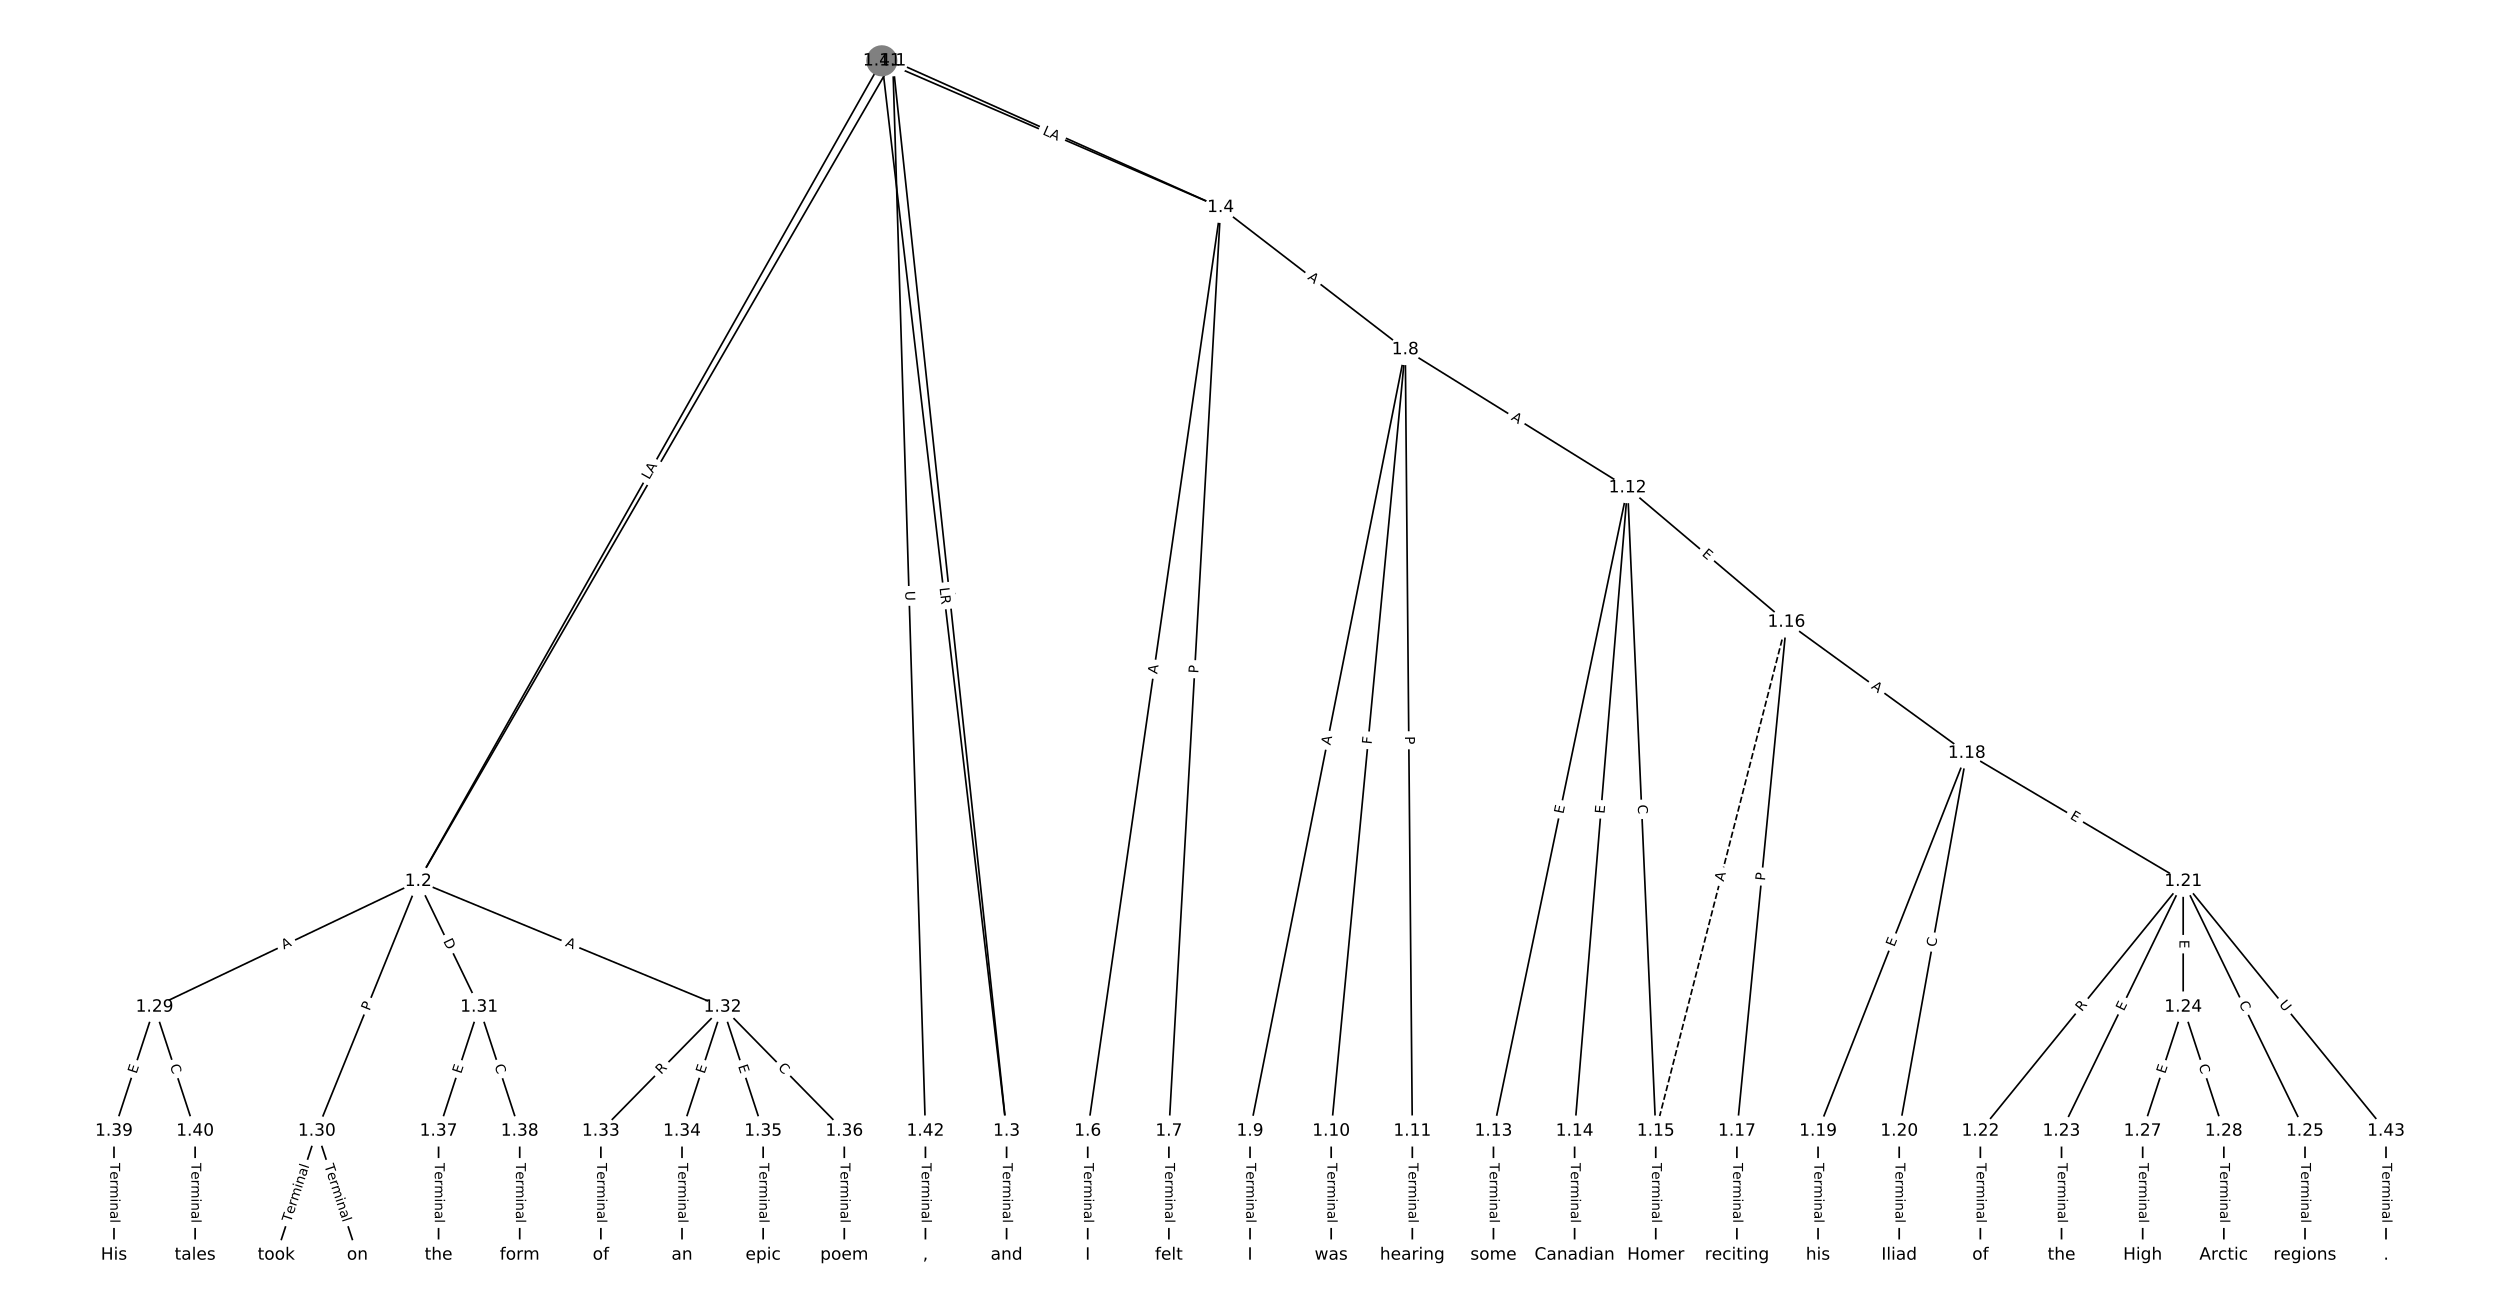 <?xml version="1.0" encoding="UTF-8"?>
<!DOCTYPE svg  PUBLIC '-//W3C//DTD SVG 1.1//EN'  'http://www.w3.org/Graphics/SVG/1.1/DTD/svg11.dtd'>
<svg width="1469.3pt" height="773.33pt" version="1.1" viewBox="0 0 1469.3 773.33" xmlns="http://www.w3.org/2000/svg" xmlns:xlink="http://www.w3.org/1999/xlink">
<defs>
<style type="text/css">*{stroke-linecap:butt;stroke-linejoin:round;}</style>
</defs>
<path d="m0 773.33h1469.3v-773.33h-1469.3z" fill="#fff"/>
<g fill="none" stroke="#000">
<path d="m524.68 35.739-278.85 482.22" clip-path="url(#a)"/>
<path d="m524.68 35.739 66.914 628.98" clip-path="url(#a)"/>
<path d="m524.68 35.739 192.71 86.156" clip-path="url(#a)"/>
<path d="m524.68 35.739 19.223 628.98" clip-path="url(#a)"/>
<path d="m245.83 517.95-155 73.889" clip-path="url(#a)"/>
<path d="m245.83 517.95-59.614 146.76" clip-path="url(#a)"/>
<path d="m245.83 517.95 35.768 73.889" clip-path="url(#a)"/>
<path d="m245.83 517.95 178.84 73.889" clip-path="url(#a)"/>
<path d="m591.59 664.72v72.875" clip-path="url(#a)"/>
<path d="m717.39 121.89-78.105 542.82" clip-path="url(#a)"/>
<path d="m717.39 121.89-30.414 542.82" clip-path="url(#a)"/>
<path d="m717.39 121.89 108.52 83.561" clip-path="url(#a)"/>
<path d="m639.28 664.72v72.875" clip-path="url(#a)"/>
<path d="m686.98 664.72v72.875" clip-path="url(#a)"/>
<path d="m825.91 205.46-91.242 459.26" clip-path="url(#a)"/>
<path d="m825.91 205.46-43.551 459.26" clip-path="url(#a)"/>
<path d="m825.91 205.46 4.14 459.26" clip-path="url(#a)"/>
<path d="m825.91 205.46 130.65 81.17" clip-path="url(#a)"/>
<path d="m734.67 664.72v72.875" clip-path="url(#a)"/>
<path d="m782.36 664.72v72.875" clip-path="url(#a)"/>
<path d="m830.05 664.72v72.875" clip-path="url(#a)"/>
<path d="m956.56 286.63-78.823 378.09" clip-path="url(#a)"/>
<path d="m956.56 286.63-31.132 378.09" clip-path="url(#a)"/>
<path d="m956.56 286.63 16.559 378.09" clip-path="url(#a)"/>
<path d="m956.56 286.63 93.395 78.989" clip-path="url(#a)"/>
<path d="m877.74 664.72v72.875" clip-path="url(#a)"/>
<path d="m925.43 664.72v72.875" clip-path="url(#a)"/>
<path d="m973.12 664.72v72.875" clip-path="url(#a)"/>
<path d="m1050 365.61-76.836 299.1" clip-path="url(#a)" stroke-dasharray="3.7,1.6"/>
<path d="m1050 365.61-29.145 299.1" clip-path="url(#a)"/>
<path d="m1050 365.61 105.98 77.028" clip-path="url(#a)"/>
<path d="m1020.8 664.72v72.875" clip-path="url(#a)"/>
<path d="m1155.9 442.64-87.434 222.08" clip-path="url(#a)"/>
<path d="m1155.9 442.64-39.743 222.08" clip-path="url(#a)"/>
<path d="m1155.9 442.64 127.18 75.312" clip-path="url(#a)"/>
<path d="m1068.5 664.72v72.875" clip-path="url(#a)"/>
<path d="m1116.2 664.72v72.875" clip-path="url(#a)"/>
<path d="m1283.1 517.95-119.23 146.76" clip-path="url(#a)"/>
<path d="m1283.1 517.95-71.537 146.76" clip-path="url(#a)"/>
<path d="m1283.1 517.95v73.889" clip-path="url(#a)"/>
<path d="m1283.1 517.95 71.537 146.76" clip-path="url(#a)"/>
<path d="m1283.1 517.95 119.23 146.76" clip-path="url(#a)"/>
<path d="m1163.9 664.72v72.875" clip-path="url(#a)"/>
<path d="m1211.6 664.72v72.875" clip-path="url(#a)"/>
<path d="m1283.1 591.84-23.846 72.875" clip-path="url(#a)"/>
<path d="m1283.1 591.84 23.846 72.875" clip-path="url(#a)"/>
<path d="m1354.7 664.72v72.875" clip-path="url(#a)"/>
<path d="m1259.3 664.72v72.875" clip-path="url(#a)"/>
<path d="m1307 664.72v72.875" clip-path="url(#a)"/>
<path d="m90.836 591.84-23.846 72.875" clip-path="url(#a)"/>
<path d="m90.836 591.84 23.846 72.875" clip-path="url(#a)"/>
<path d="m186.22 664.72-23.846 72.875" clip-path="url(#a)"/>
<path d="m186.22 664.72 23.846 72.875" clip-path="url(#a)"/>
<path d="m281.6 591.84-23.846 72.875" clip-path="url(#a)"/>
<path d="m281.6 591.84 23.846 72.875" clip-path="url(#a)"/>
<path d="m424.67 591.84-71.537 72.875" clip-path="url(#a)"/>
<path d="m424.67 591.84-23.846 72.875" clip-path="url(#a)"/>
<path d="m424.67 591.84 23.846 72.875" clip-path="url(#a)"/>
<path d="m424.67 591.84 71.537 72.875" clip-path="url(#a)"/>
<path d="m353.14 664.72v72.875" clip-path="url(#a)"/>
<path d="m400.83 664.72v72.875" clip-path="url(#a)"/>
<path d="m448.52 664.72v72.875" clip-path="url(#a)"/>
<path d="m496.21 664.72v72.875" clip-path="url(#a)"/>
<path d="m257.75 664.72v72.875" clip-path="url(#a)"/>
<path d="m305.45 664.72v72.875" clip-path="url(#a)"/>
<path d="m66.99 664.72v72.875" clip-path="url(#a)"/>
<path d="m114.68 664.72v72.875" clip-path="url(#a)"/>
<path d="m518.27 35.739-272.44 482.22" clip-path="url(#a)"/>
<path d="m518.27 35.739 73.321 628.98" clip-path="url(#a)"/>
<path d="m518.27 35.739 199.12 86.156" clip-path="url(#a)"/>
<path d="m543.9 664.72v72.875" clip-path="url(#a)"/>
<path d="m1402.3 664.72v72.875" clip-path="url(#a)"/>
</g>
<path d="m389.18 282.59 3.012-5.208q1.201-2.078-0.876-3.279l-6.703-3.876q-2.078-1.201-3.279 0.876l-3.012 5.208q-1.201 2.078 0.876 3.279l6.703 3.876q2.078 1.201 3.279-0.876z" clip-path="url(#a)" fill="#fff" stroke="#fff"/>
<g clip-path="url(#a)">
<defs>
<path id="v" d="m9.812 72.906h9.859v-29.891h35.844v29.891h9.859v-72.906h-9.859v34.719h-35.844v-34.719h-9.859z"/>
</defs>
<g transform="translate(385.66 280.56) rotate(-59.961) scale(.08 -.08)">
<use xlink:href="#v"/>
</g>
</g>
<path d="m551.66 348.68 0.472 4.433q0.254 2.386 2.64 2.133l7.699-0.819q2.386-0.254 2.133-2.64l-0.472-4.433q-0.254-2.386-2.64-2.133l-7.699 0.819q-2.386 0.254-2.133 2.64z" clip-path="url(#a)" fill="#fff" stroke="#fff"/>
<g clip-path="url(#a)">
<defs>
<path id="z" d="m9.812 72.906h9.859v-64.609h35.5v-8.297h-45.359z"/>
</defs>
<g transform="translate(555.71 348.25) rotate(83.927) scale(.08 -.08)">
<use xlink:href="#z"/>
</g>
</g>
<path d="m615.73 83.314 5.492 2.455q2.191 0.98 3.171-1.212l3.16-7.068q0.98-2.191-1.212-3.171l-5.492-2.455q-2.191-0.98-3.171 1.212l-3.16 7.068q-0.98 2.191 1.212 3.171z" clip-path="url(#a)" fill="#fff" stroke="#fff"/>
<g clip-path="url(#a)">
<g transform="translate(617.39 79.604) rotate(24.088) scale(.08 -.08)">
<use xlink:href="#v"/>
</g>
</g>
<path d="m527.93 347.49 0.179 5.852q0.073 2.399 2.472 2.326l7.739-0.237q2.399-0.073 2.326-2.472l-0.179-5.852q-0.073-2.399-2.472-2.326l-7.739 0.237q-2.399 0.073-2.326 2.472z" clip-path="url(#a)" fill="#fff" stroke="#fff"/>
<g clip-path="url(#a)">
<defs>
<path id="al" d="m8.688 72.906h9.922v-44.297q0-11.719 4.234-16.875 4.25-5.141 13.781-5.141 9.469 0 13.719 5.141 4.25 5.156 4.25 16.875v44.297h9.906v-45.516q0-14.25-7.062-21.531-7.047-7.281-20.812-7.281-13.828 0-20.891 7.281-7.047 7.281-7.047 21.531z"/>
</defs>
<g transform="translate(531.99 347.37) rotate(88.249) scale(.08 -.08)">
<use xlink:href="#al"/>
</g>
</g>
<path d="m168.56 561.74 4.94-2.355q2.166-1.033 1.134-3.199l-3.332-6.989q-1.033-2.166-3.199-1.134l-4.94 2.355q-2.166 1.033-1.134 3.199l3.332 6.989q1.033 2.166 3.199 1.134z" clip-path="url(#a)" fill="#fff" stroke="#fff"/>
<g clip-path="url(#a)">
<defs>
<path id="p" d="m34.188 63.188-13.391-36.281h26.812zm-5.578 9.719h11.188l27.781-72.906h-10.25l-6.641 18.703h-32.859l-6.641-18.703h-10.406z"/>
</defs>
<g transform="translate(166.81 558.07) rotate(-25.488) scale(.08 -.08)">
<use xlink:href="#p"/>
</g>
</g>
<path d="m220.93 595.93 1.815-4.469q0.903-2.224-1.32-3.127l-7.173-2.914q-2.224-0.903-3.127 1.32l-1.815 4.469q-0.903 2.224 1.32 3.127l7.173 2.914q2.224 0.903 3.127-1.32z" clip-path="url(#a)" fill="#fff" stroke="#fff"/>
<g clip-path="url(#a)">
<defs>
<path id="y" d="m19.672 64.797v-27.391h12.406q6.891 0 10.641 3.562 3.766 3.562 3.766 10.156 0 6.547-3.766 10.109-3.75 3.562-10.641 3.562zm-9.859 8.109h22.266q12.266 0 18.531-5.547 6.281-5.547 6.281-16.234 0-10.797-6.281-16.312-6.266-5.516-18.531-5.516h-12.406v-29.297h-9.859z"/>
</defs>
<g transform="translate(217.16 594.4) rotate(-67.894) scale(.08 -.08)">
<use xlink:href="#y"/>
</g>
</g>
<path d="m256.73 554.86 2.684 5.545q1.046 2.16 3.206 1.115l6.969-3.373q2.16-1.046 1.115-3.206l-2.684-5.545q-1.046-2.16-3.206-1.115l-6.969 3.373q-2.16 1.046-1.115 3.206z" clip-path="url(#a)" fill="#fff" stroke="#fff"/>
<g clip-path="url(#a)">
<defs>
<path id="ao" d="m19.672 64.797v-56.688h11.922q15.094 0 22.094 6.828 7 6.844 7 21.594 0 14.641-7 21.453t-22.094 6.812zm-9.859 8.109h20.266q21.188 0 31.094-8.812 9.922-8.812 9.922-27.562 0-18.859-9.969-27.703-9.953-8.828-31.047-8.828h-20.266z"/>
</defs>
<g transform="translate(260.39 553.09) rotate(64.169) scale(.08 -.08)">
<use xlink:href="#ao"/>
</g>
</g>
<path d="m330.33 559.65 5.058 2.09q2.218 0.916 3.135-1.302l2.956-7.156q0.916-2.218-1.302-3.135l-5.058-2.09q-2.218-0.916-3.135 1.302l-2.956 7.156q-0.916 2.218 1.302 3.135z" clip-path="url(#a)" fill="#fff" stroke="#fff"/>
<g clip-path="url(#a)">
<g transform="translate(331.88 555.89) rotate(22.448) scale(.08 -.08)">
<use xlink:href="#p"/>
</g>
</g>
<path d="m585.32 683.51v35.285q0 2.4 2.4 2.4h7.742q2.4 0 2.4-2.4v-35.285q0-2.4-2.4-2.4h-7.742q-2.4 0-2.4 2.4z" clip-path="url(#a)" fill="#fff" stroke="#fff"/>
<g clip-path="url(#a)">
<defs>
<path id="l" d="m-0.297 72.906h61.672v-8.312h-25.875v-64.594h-9.906v64.594h-25.891z"/>
<path id="f" d="m56.203 29.594v-4.391h-41.312q0.594-9.281 5.594-14.141t13.938-4.859q5.172 0 10.031 1.266t9.656 3.812v-8.5q-4.844-2.047-9.922-3.125t-10.297-1.078q-13.094 0-20.734 7.609-7.641 7.625-7.641 20.625 0 13.422 7.25 21.297 7.25 7.891 19.562 7.891 11.031 0 17.453-7.109 6.422-7.094 6.422-19.297zm-8.984 2.641q-0.094 7.359-4.125 11.75-4.031 4.406-10.672 4.406-7.516 0-12.031-4.25t-5.203-11.969z"/>
<path id="i" d="m41.109 46.297q-1.516 0.875-3.297 1.281-1.781 0.422-3.922 0.422-7.625 0-11.703-4.953t-4.078-14.234v-28.812h-9.031v54.688h9.031v-8.5q2.844 4.984 7.375 7.391 4.547 2.422 11.047 2.422 0.922 0 2.047-0.125 1.125-0.109 2.484-0.359z"/>
<path id="j" d="m52 44.188q3.375 6.062 8.062 8.938t11.031 2.875q8.547 0 13.188-5.984 4.641-5.969 4.641-17v-33.016h-9.031v32.719q0 7.859-2.797 11.656-2.781 3.812-8.484 3.812-6.984 0-11.047-4.641-4.047-4.625-4.047-12.641v-30.906h-9.031v32.719q0 7.906-2.781 11.688t-8.594 3.781q-6.891 0-10.953-4.656-4.047-4.656-4.047-12.625v-30.906h-9.031v54.688h9.031v-8.5q3.078 5.031 7.375 7.422t10.203 2.391q5.969 0 10.141-3.031 4.172-3.016 6.172-8.781z"/>
<path id="e" d="m9.422 54.688h8.984v-54.688h-8.984zm0 21.297h8.984v-11.391h-8.984z"/>
<path id="h" d="m54.891 33.016v-33.016h-8.984v32.719q0 7.766-3.031 11.609-3.031 3.859-9.078 3.859-7.281 0-11.484-4.641-4.203-4.625-4.203-12.641v-30.906h-9.031v54.688h9.031v-8.5q3.234 4.938 7.594 7.375 4.375 2.438 10.094 2.438 9.422 0 14.25-5.828 4.844-5.828 4.844-17.156z"/>
<path id="g" d="m34.281 27.484q-10.891 0-15.094-2.484t-4.203-8.5q0-4.781 3.156-7.594 3.156-2.797 8.562-2.797 7.484 0 12 5.297t4.516 14.078v2zm17.922 3.719v-31.203h-8.984v8.297q-3.078-4.969-7.672-7.344t-11.234-2.375q-8.391 0-13.359 4.719-4.953 4.719-4.953 12.625 0 9.219 6.172 13.906 6.188 4.688 18.438 4.688h12.609v0.891q0 6.203-4.078 9.594t-11.453 3.391q-4.688 0-9.141-1.125-4.438-1.125-8.531-3.375v8.312q4.922 1.906 9.562 2.844 4.641 0.953 9.031 0.953 11.875 0 17.734-6.156 5.859-6.141 5.859-18.641z"/>
<path id="k" d="m9.422 75.984h8.984v-75.984h-8.984z"/>
</defs>
<g transform="translate(589.39 683.51) rotate(90) scale(.08 -.08)">
<use xlink:href="#l"/>
<use x="60.818" xlink:href="#f"/>
<use x="122.342" xlink:href="#i"/>
<use x="163.439" xlink:href="#j"/>
<use x="260.852" xlink:href="#e"/>
<use x="288.635" xlink:href="#h"/>
<use x="352.014" xlink:href="#g"/>
<use x="413.293" xlink:href="#k"/>
</g>
</g>
<path d="m684.15 396.91 0.779-5.417q0.342-2.376-2.034-2.717l-7.664-1.103q-2.376-0.342-2.717 2.034l-0.779 5.417q-0.342 2.376 2.034 2.717l7.664 1.103q2.376 0.342 2.717-2.034z" clip-path="url(#a)" fill="#fff" stroke="#fff"/>
<g clip-path="url(#a)">
<g transform="translate(680.13 396.33) rotate(-81.812) scale(.08 -.08)">
<use xlink:href="#p"/>
</g>
</g>
<path d="m708.31 396.07 0.27-4.816q0.134-2.396-2.262-2.53l-7.73-0.433q-2.396-0.134-2.53 2.262l-0.27 4.816q-0.134 2.396 2.262 2.53l7.73 0.433q2.396 0.134 2.53-2.262z" clip-path="url(#a)" fill="#fff" stroke="#fff"/>
<g clip-path="url(#a)">
<g transform="translate(704.25 395.84) rotate(-86.793) scale(.08 -.08)">
<use xlink:href="#y"/>
</g>
</g>
<path d="m765.66 166.97 4.336 3.339q1.902 1.464 3.366-0.437l4.724-6.135q1.464-1.902-0.437-3.366l-4.336-3.339q-1.902-1.464-3.366 0.437l-4.724 6.135q-1.464 1.902 0.437 3.366z" clip-path="url(#a)" fill="#fff" stroke="#fff"/>
<g clip-path="url(#a)">
<g transform="translate(768.13 163.75) rotate(37.597) scale(.08 -.08)">
<use xlink:href="#p"/>
</g>
</g>
<path d="m633.01 683.51v35.285q0 2.4 2.4 2.4h7.742q2.4 0 2.4-2.4v-35.285q0-2.4-2.4-2.4h-7.742q-2.4 0-2.4 2.4z" clip-path="url(#a)" fill="#fff" stroke="#fff"/>
<g clip-path="url(#a)">
<g transform="translate(637.08 683.51) rotate(90) scale(.08 -.08)">
<use xlink:href="#l"/>
<use x="60.818" xlink:href="#f"/>
<use x="122.342" xlink:href="#i"/>
<use x="163.439" xlink:href="#j"/>
<use x="260.852" xlink:href="#e"/>
<use x="288.635" xlink:href="#h"/>
<use x="352.014" xlink:href="#g"/>
<use x="413.293" xlink:href="#k"/>
</g>
</g>
<path d="m680.7 683.51v35.285q0 2.4 2.4 2.4h7.742q2.4 0 2.4-2.4v-35.285q0-2.4-2.4-2.4h-7.742q-2.4 0-2.4 2.4z" clip-path="url(#a)" fill="#fff" stroke="#fff"/>
<g clip-path="url(#a)">
<g transform="translate(684.77 683.51) rotate(90) scale(.08 -.08)">
<use xlink:href="#l"/>
<use x="60.818" xlink:href="#f"/>
<use x="122.342" xlink:href="#i"/>
<use x="163.439" xlink:href="#j"/>
<use x="260.852" xlink:href="#e"/>
<use x="288.635" xlink:href="#h"/>
<use x="352.014" xlink:href="#g"/>
<use x="413.293" xlink:href="#k"/>
</g>
</g>
<path d="m785.91 438.99 1.066-5.368q0.468-2.354-1.886-2.822l-7.594-1.509q-2.354-0.468-2.822 1.886l-1.066 5.368q-0.468 2.354 1.886 2.822l7.594 1.509q2.354 0.468 2.822-1.886z" clip-path="url(#a)" fill="#fff" stroke="#fff"/>
<g clip-path="url(#a)">
<g transform="translate(781.92 438.2) rotate(-78.763) scale(.08 -.08)">
<use xlink:href="#p"/>
</g>
</g>
<path d="m810.16 437.97 0.434-4.581q0.227-2.389-2.163-2.616l-7.708-0.731q-2.389-0.227-2.616 2.163l-0.434 4.581q-0.227 2.389 2.163 2.616l7.708 0.731q2.389 0.227 2.616-2.163z" clip-path="url(#a)" fill="#fff" stroke="#fff"/>
<g clip-path="url(#a)">
<defs>
<path id="an" d="m9.812 72.906h41.891v-8.312h-32.031v-21.484h28.906v-8.297h-28.906v-34.812h-9.859z"/>
</defs>
<g transform="translate(806.11 437.59) rotate(-84.583) scale(.08 -.08)">
<use xlink:href="#an"/>
</g>
</g>
<path d="m821.69 432.73 0.043 4.824q0.022 2.4 2.421 2.378l7.742-0.07q2.4-0.022 2.378-2.421l-0.043-4.824q-0.022-2.4-2.421-2.378l-7.742 0.07q-2.4 0.022-2.378 2.421z" clip-path="url(#a)" fill="#fff" stroke="#fff"/>
<g clip-path="url(#a)">
<g transform="translate(825.75 432.7) rotate(89.484) scale(.08 -.08)">
<use xlink:href="#y"/>
</g>
</g>
<path d="m885.6 249.92 4.649 2.888q2.039 1.266 3.305-0.772l4.086-6.577q1.266-2.039-0.772-3.305l-4.649-2.888q-2.039-1.266-3.305 0.772l-4.086 6.577q-1.266 2.039 0.772 3.305z" clip-path="url(#a)" fill="#fff" stroke="#fff"/>
<g clip-path="url(#a)">
<g transform="translate(887.75 246.47) rotate(31.851) scale(.08 -.08)">
<use xlink:href="#p"/>
</g>
</g>
<path d="m728.4 683.51v35.285q0 2.4 2.4 2.4h7.742q2.4 0 2.4-2.4v-35.285q0-2.4-2.4-2.4h-7.742q-2.4 0-2.4 2.4z" clip-path="url(#a)" fill="#fff" stroke="#fff"/>
<g clip-path="url(#a)">
<g transform="translate(732.46 683.51) rotate(90) scale(.08 -.08)">
<use xlink:href="#l"/>
<use x="60.818" xlink:href="#f"/>
<use x="122.342" xlink:href="#i"/>
<use x="163.439" xlink:href="#j"/>
<use x="260.852" xlink:href="#e"/>
<use x="288.635" xlink:href="#h"/>
<use x="352.014" xlink:href="#g"/>
<use x="413.293" xlink:href="#k"/>
</g>
</g>
<path d="m776.09 683.51v35.285q0 2.4 2.4 2.4h7.742q2.4 0 2.4-2.4v-35.285q0-2.4-2.4-2.4h-7.742q-2.4 0-2.4 2.4z" clip-path="url(#a)" fill="#fff" stroke="#fff"/>
<g clip-path="url(#a)">
<g transform="translate(780.15 683.51) rotate(90) scale(.08 -.08)">
<use xlink:href="#l"/>
<use x="60.818" xlink:href="#f"/>
<use x="122.342" xlink:href="#i"/>
<use x="163.439" xlink:href="#j"/>
<use x="260.852" xlink:href="#e"/>
<use x="288.635" xlink:href="#h"/>
<use x="352.014" xlink:href="#g"/>
<use x="413.293" xlink:href="#k"/>
</g>
</g>
<path d="m823.78 683.51v35.285q0 2.4 2.4 2.4h7.742q2.4 0 2.4-2.4v-35.285q0-2.4-2.4-2.4h-7.742q-2.4 0-2.4 2.4z" clip-path="url(#a)" fill="#fff" stroke="#fff"/>
<g clip-path="url(#a)">
<g transform="translate(827.84 683.51) rotate(90) scale(.08 -.08)">
<use xlink:href="#l"/>
<use x="60.818" xlink:href="#f"/>
<use x="122.342" xlink:href="#i"/>
<use x="163.439" xlink:href="#j"/>
<use x="260.852" xlink:href="#e"/>
<use x="288.635" xlink:href="#h"/>
<use x="352.014" xlink:href="#g"/>
<use x="413.293" xlink:href="#k"/>
</g>
</g>
<path d="m922.78 479.43 1.032-4.949q0.49-2.349-1.86-2.839l-7.58-1.58q-2.349-0.49-2.839 1.86l-1.032 4.949q-0.49 2.349 1.86 2.839l7.58 1.58q2.349 0.49 2.839-1.86z" clip-path="url(#a)" fill="#fff" stroke="#fff"/>
<g clip-path="url(#a)">
<defs>
<path id="o" d="m9.812 72.906h46.094v-8.312h-36.234v-21.578h34.719v-8.297h-34.719v-26.422h37.109v-8.297h-46.969z"/>
</defs>
<g transform="translate(918.8 478.6) rotate(-78.224) scale(.08 -.08)">
<use xlink:href="#o"/>
</g>
</g>
<path d="m947.04 478.71 0.415-5.038q0.197-2.392-2.195-2.589l-7.716-0.635q-2.392-0.197-2.589 2.195l-0.415 5.038q-0.197 2.392 2.195 2.589l7.716 0.635q2.392 0.197 2.589-2.195z" clip-path="url(#a)" fill="#fff" stroke="#fff"/>
<g clip-path="url(#a)">
<g transform="translate(942.99 478.37) rotate(-85.293) scale(.08 -.08)">
<use xlink:href="#o"/>
</g>
</g>
<path d="m958.46 473.16 0.244 5.581q0.105 2.398 2.503 2.293l7.735-0.339q2.398-0.105 2.293-2.503l-0.244-5.581q-0.105-2.398-2.503-2.293l-7.735 0.339q-2.398 0.105-2.293 2.503z" clip-path="url(#a)" fill="#fff" stroke="#fff"/>
<g clip-path="url(#a)">
<defs>
<path id="r" d="m64.406 67.281v-10.391q-4.984 4.641-10.625 6.922-5.641 2.297-11.984 2.297-12.5 0-19.141-7.641t-6.641-22.094q0-14.406 6.641-22.047t19.141-7.641q6.344 0 11.984 2.297t10.625 6.938v-10.312q-5.172-3.516-10.969-5.281-5.781-1.75-12.219-1.75-16.562 0-26.094 10.125-9.516 10.141-9.516 27.672 0 17.578 9.516 27.703 9.531 10.141 26.094 10.141 6.531 0 12.312-1.734 5.797-1.734 10.875-5.203z"/>
</defs>
<g transform="translate(962.52 472.98) rotate(87.492) scale(.08 -.08)">
<use xlink:href="#r"/>
</g>
</g>
<path d="m997.28 329.28 3.86 3.264q1.833 1.55 3.382-0.283l5-5.912q1.55-1.833-0.283-3.382l-3.86-3.264q-1.833-1.55-3.382 0.283l-5 5.912q-1.55 1.833 0.283 3.382z" clip-path="url(#a)" fill="#fff" stroke="#fff"/>
<g clip-path="url(#a)">
<g transform="translate(999.91 326.17) rotate(40.223) scale(.08 -.08)">
<use xlink:href="#o"/>
</g>
</g>
<path d="m871.47 683.51v35.285q0 2.4 2.4 2.4h7.742q2.4 0 2.4-2.4v-35.285q0-2.4-2.4-2.4h-7.742q-2.4 0-2.4 2.4z" clip-path="url(#a)" fill="#fff" stroke="#fff"/>
<g clip-path="url(#a)">
<g transform="translate(875.53 683.51) rotate(90) scale(.08 -.08)">
<use xlink:href="#l"/>
<use x="60.818" xlink:href="#f"/>
<use x="122.342" xlink:href="#i"/>
<use x="163.439" xlink:href="#j"/>
<use x="260.852" xlink:href="#e"/>
<use x="288.635" xlink:href="#h"/>
<use x="352.014" xlink:href="#g"/>
<use x="413.293" xlink:href="#k"/>
</g>
</g>
<path d="m919.16 683.51v35.285q0 2.4 2.4 2.4h7.742q2.4 0 2.4-2.4v-35.285q0-2.4-2.4-2.4h-7.742q-2.4 0-2.4 2.4z" clip-path="url(#a)" fill="#fff" stroke="#fff"/>
<g clip-path="url(#a)">
<g transform="translate(923.22 683.51) rotate(90) scale(.08 -.08)">
<use xlink:href="#l"/>
<use x="60.818" xlink:href="#f"/>
<use x="122.342" xlink:href="#i"/>
<use x="163.439" xlink:href="#j"/>
<use x="260.852" xlink:href="#e"/>
<use x="288.635" xlink:href="#h"/>
<use x="352.014" xlink:href="#g"/>
<use x="413.293" xlink:href="#k"/>
</g>
</g>
<path d="m966.85 683.51v35.285q0 2.4 2.4 2.4h7.742q2.4 0 2.4-2.4v-35.285q0-2.4-2.4-2.4h-7.742q-2.4 0-2.4 2.4z" clip-path="url(#a)" fill="#fff" stroke="#fff"/>
<g clip-path="url(#a)">
<g transform="translate(970.92 683.51) rotate(90) scale(.08 -.08)">
<use xlink:href="#l"/>
<use x="60.818" xlink:href="#f"/>
<use x="122.342" xlink:href="#i"/>
<use x="163.439" xlink:href="#j"/>
<use x="260.852" xlink:href="#e"/>
<use x="288.635" xlink:href="#h"/>
<use x="352.014" xlink:href="#g"/>
<use x="413.293" xlink:href="#k"/>
</g>
</g>
<path d="m1016.9 519.38 1.362-5.3q0.597-2.325-1.727-2.922l-7.499-1.926q-2.325-0.597-2.922 1.727l-1.362 5.3q-0.597 2.325 1.727 2.922l7.499 1.926q2.325 0.597 2.922-1.727z" clip-path="url(#a)" fill="#fff" stroke="#fff"/>
<g clip-path="url(#a)">
<g transform="translate(1013 518.37) rotate(-75.593) scale(.08 -.08)">
<use xlink:href="#p"/>
</g>
</g>
<path d="m1041.4 518.18 0.468-4.801q0.233-2.389-2.156-2.621l-7.706-0.751q-2.389-0.233-2.621 2.156l-0.468 4.801q-0.233 2.389 2.156 2.621l7.706 0.751q2.389 0.233 2.621-2.156z" clip-path="url(#a)" fill="#fff" stroke="#fff"/>
<g clip-path="url(#a)">
<g transform="translate(1037.3 517.78) rotate(-84.435) scale(.08 -.08)">
<use xlink:href="#y"/>
</g>
</g>
<path d="m1097 407.59 4.427 3.217q1.941 1.411 3.352-0.53l4.552-6.263q1.411-1.941-0.53-3.352l-4.427-3.217q-1.941-1.411-3.352 0.53l-4.552 6.263q-1.411 1.941 0.53 3.352z" clip-path="url(#a)" fill="#fff" stroke="#fff"/>
<g clip-path="url(#a)">
<g transform="translate(1099.4 404.31) rotate(36.01) scale(.08 -.08)">
<use xlink:href="#p"/>
</g>
</g>
<path d="m1014.5 683.51v35.285q0 2.4 2.4 2.4h7.742q2.4 0 2.4-2.4v-35.285q0-2.4-2.4-2.4h-7.742q-2.4 0-2.4 2.4z" clip-path="url(#a)" fill="#fff" stroke="#fff"/>
<g clip-path="url(#a)">
<g transform="translate(1018.6 683.51) rotate(90) scale(.08 -.08)">
<use xlink:href="#l"/>
<use x="60.818" xlink:href="#f"/>
<use x="122.342" xlink:href="#i"/>
<use x="163.439" xlink:href="#j"/>
<use x="260.852" xlink:href="#e"/>
<use x="288.635" xlink:href="#h"/>
<use x="352.014" xlink:href="#g"/>
<use x="413.293" xlink:href="#k"/>
</g>
</g>
<path d="m1117.1 558.33 1.852-4.704q0.879-2.233-1.354-3.112l-7.204-2.836q-2.233-0.879-3.112 1.354l-1.852 4.704q-0.879 2.233 1.354 3.112l7.204 2.836q2.233 0.879 3.112-1.354z" clip-path="url(#a)" fill="#fff" stroke="#fff"/>
<g clip-path="url(#a)">
<g transform="translate(1113.3 556.84) rotate(-68.51) scale(.08 -.08)">
<use xlink:href="#o"/>
</g>
</g>
<path d="m1141.7 557.53 0.984-5.499q0.423-2.362-1.94-2.785l-7.621-1.364q-2.362-0.423-2.785 1.94l-0.984 5.499q-0.423 2.362 1.94 2.785l7.621 1.364q2.362 0.423 2.785-1.94z" clip-path="url(#a)" fill="#fff" stroke="#fff"/>
<g clip-path="url(#a)">
<g transform="translate(1137.7 556.82) rotate(-79.854) scale(.08 -.08)">
<use xlink:href="#r"/>
</g>
</g>
<path d="m1214.2 484.41 4.35 2.576q2.065 1.223 3.288-0.842l3.945-6.662q1.223-2.065-0.842-3.288l-4.35-2.576q-2.065-1.223-3.288 0.842l-3.945 6.662q-1.223 2.065 0.842 3.288z" clip-path="url(#a)" fill="#fff" stroke="#fff"/>
<g clip-path="url(#a)">
<g transform="translate(1216.2 480.91) rotate(30.633) scale(.08 -.08)">
<use xlink:href="#o"/>
</g>
</g>
<path d="m1062.2 683.51v35.285q0 2.4 2.4 2.4h7.742q2.4 0 2.4-2.4v-35.285q0-2.4-2.4-2.4h-7.742q-2.4 0-2.4 2.4z" clip-path="url(#a)" fill="#fff" stroke="#fff"/>
<g clip-path="url(#a)">
<g transform="translate(1066.3 683.51) rotate(90) scale(.08 -.08)">
<use xlink:href="#l"/>
<use x="60.818" xlink:href="#f"/>
<use x="122.342" xlink:href="#i"/>
<use x="163.439" xlink:href="#j"/>
<use x="260.852" xlink:href="#e"/>
<use x="288.635" xlink:href="#h"/>
<use x="352.014" xlink:href="#g"/>
<use x="413.293" xlink:href="#k"/>
</g>
</g>
<path d="m1109.9 683.51v35.285q0 2.4 2.4 2.4h7.742q2.4 0 2.4-2.4v-35.285q0-2.4-2.4-2.4h-7.742q-2.4 0-2.4 2.4z" clip-path="url(#a)" fill="#fff" stroke="#fff"/>
<g clip-path="url(#a)">
<g transform="translate(1114 683.51) rotate(90) scale(.08 -.08)">
<use xlink:href="#l"/>
<use x="60.818" xlink:href="#f"/>
<use x="122.342" xlink:href="#i"/>
<use x="163.439" xlink:href="#j"/>
<use x="260.852" xlink:href="#e"/>
<use x="288.635" xlink:href="#h"/>
<use x="352.014" xlink:href="#g"/>
<use x="413.293" xlink:href="#k"/>
</g>
</g>
<path d="m1226.6 597.45 3.505-4.314q1.513-1.863-0.349-3.376l-6.009-4.882q-1.863-1.513-3.376 0.349l-3.505 4.314q-1.513 1.863 0.349 3.376l6.009 4.882q1.863 1.513 3.376-0.349z" clip-path="url(#a)" fill="#fff" stroke="#fff"/>
<g clip-path="url(#a)">
<defs>
<path id="ag" d="m44.391 34.188q3.172-1.078 6.172-4.594t6.031-9.672l10.016-19.922h-10.609l-9.312 18.703q-3.625 7.328-7.016 9.719t-9.25 2.391h-10.75v-30.812h-9.859v72.906h22.266q12.5 0 18.656-5.234 6.156-5.219 6.156-15.766 0-6.891-3.203-11.438-3.203-4.531-9.297-6.281zm-24.719 30.609v-25.875h12.406q7.125 0 10.766 3.297t3.641 9.688-3.641 9.641-10.766 3.25z"/>
</defs>
<g transform="translate(1223.5 594.89) rotate(-50.91) scale(.08 -.08)">
<use xlink:href="#ag"/>
</g>
</g>
<path d="m1251.9 596.36 2.215-4.544q1.052-2.157-1.106-3.209l-6.96-3.392q-2.157-1.052-3.209 1.106l-2.215 4.544q-1.052 2.157 1.106 3.209l6.96 3.392q2.157 1.052 3.209-1.106z" clip-path="url(#a)" fill="#fff" stroke="#fff"/>
<g clip-path="url(#a)">
<g transform="translate(1248.2 594.58) rotate(-64.014) scale(.08 -.08)">
<use xlink:href="#o"/>
</g>
</g>
<path d="m1276.8 552.37v5.055q0 2.4 2.4 2.4h7.742q2.4 0 2.4-2.4v-5.055q0-2.4-2.4-2.4h-7.742q-2.4 0-2.4 2.4z" clip-path="url(#a)" fill="#fff" stroke="#fff"/>
<g clip-path="url(#a)">
<g transform="translate(1280.9 552.37) rotate(90) scale(.08 -.08)">
<use xlink:href="#o"/>
</g>
</g>
<path d="m1312 591.57 2.448 5.021q1.052 2.157 3.209 1.106l6.96-3.392q2.157-1.052 1.106-3.209l-2.448-5.021q-1.052-2.157-3.209-1.106l-6.96 3.392q-2.157 1.052-1.106 3.209z" clip-path="url(#a)" fill="#fff" stroke="#fff"/>
<g clip-path="url(#a)">
<g transform="translate(1315.7 589.79) rotate(64.014) scale(.08 -.08)">
<use xlink:href="#r"/>
</g>
</g>
<path d="m1336 593.02 3.692 4.544q1.513 1.863 3.376 0.349l6.009-4.882q1.863-1.513 0.349-3.376l-3.692-4.544q-1.513-1.863-3.376-0.349l-6.009 4.882q-1.863 1.513-0.349 3.376z" clip-path="url(#a)" fill="#fff" stroke="#fff"/>
<g clip-path="url(#a)">
<g transform="translate(1339.2 590.46) rotate(50.91) scale(.08 -.08)">
<use xlink:href="#al"/>
</g>
</g>
<path d="m1157.6 683.51v35.285q0 2.4 2.4 2.4h7.742q2.4 0 2.4-2.4v-35.285q0-2.4-2.4-2.4h-7.742q-2.4 0-2.4 2.4z" clip-path="url(#a)" fill="#fff" stroke="#fff"/>
<g clip-path="url(#a)">
<g transform="translate(1161.7 683.51) rotate(90) scale(.08 -.08)">
<use xlink:href="#l"/>
<use x="60.818" xlink:href="#f"/>
<use x="122.342" xlink:href="#i"/>
<use x="163.439" xlink:href="#j"/>
<use x="260.852" xlink:href="#e"/>
<use x="288.635" xlink:href="#h"/>
<use x="352.014" xlink:href="#g"/>
<use x="413.293" xlink:href="#k"/>
</g>
</g>
<path d="m1205.3 683.51v35.285q0 2.4 2.4 2.4h7.742q2.4 0 2.4-2.4v-35.285q0-2.4-2.4-2.4h-7.742q-2.4 0-2.4 2.4z" clip-path="url(#a)" fill="#fff" stroke="#fff"/>
<g clip-path="url(#a)">
<g transform="translate(1209.4 683.51) rotate(90) scale(.08 -.08)">
<use xlink:href="#l"/>
<use x="60.818" xlink:href="#f"/>
<use x="122.342" xlink:href="#i"/>
<use x="163.439" xlink:href="#j"/>
<use x="260.852" xlink:href="#e"/>
<use x="288.635" xlink:href="#h"/>
<use x="352.014" xlink:href="#g"/>
<use x="413.293" xlink:href="#k"/>
</g>
</g>
<path d="m1276.4 632.63 1.572-4.804q0.746-2.281-1.535-3.027l-7.359-2.408q-2.281-0.746-3.027 1.535l-1.572 4.804q-0.746 2.281 1.535 3.027l7.359 2.408q2.281 0.746 3.027-1.535z" clip-path="url(#a)" fill="#fff" stroke="#fff"/>
<g clip-path="url(#a)">
<g transform="translate(1272.5 631.37) rotate(-71.881) scale(.08 -.08)">
<use xlink:href="#o"/>
</g>
</g>
<path d="m1288.2 627.58 1.737 5.309q0.746 2.281 3.027 1.535l7.359-2.408q2.281-0.746 1.535-3.027l-1.737-5.309q-0.746-2.281-3.027-1.535l-7.359 2.408q-2.281 0.746-1.535 3.027z" clip-path="url(#a)" fill="#fff" stroke="#fff"/>
<g clip-path="url(#a)">
<g transform="translate(1292.1 626.31) rotate(71.881) scale(.08 -.08)">
<use xlink:href="#r"/>
</g>
</g>
<path d="m1348.4 683.51v35.285q0 2.4 2.4 2.4h7.742q2.4 0 2.4-2.4v-35.285q0-2.4-2.4-2.4h-7.742q-2.4 0-2.4 2.4z" clip-path="url(#a)" fill="#fff" stroke="#fff"/>
<g clip-path="url(#a)">
<g transform="translate(1352.4 683.51) rotate(90) scale(.08 -.08)">
<use xlink:href="#l"/>
<use x="60.818" xlink:href="#f"/>
<use x="122.342" xlink:href="#i"/>
<use x="163.439" xlink:href="#j"/>
<use x="260.852" xlink:href="#e"/>
<use x="288.635" xlink:href="#h"/>
<use x="352.014" xlink:href="#g"/>
<use x="413.293" xlink:href="#k"/>
</g>
</g>
<path d="m1253 683.51v35.285q0 2.4 2.4 2.4h7.742q2.4 0 2.4-2.4v-35.285q0-2.4-2.4-2.4h-7.742q-2.4 0-2.4 2.4z" clip-path="url(#a)" fill="#fff" stroke="#fff"/>
<g clip-path="url(#a)">
<g transform="translate(1257.1 683.51) rotate(90) scale(.08 -.08)">
<use xlink:href="#l"/>
<use x="60.818" xlink:href="#f"/>
<use x="122.342" xlink:href="#i"/>
<use x="163.439" xlink:href="#j"/>
<use x="260.852" xlink:href="#e"/>
<use x="288.635" xlink:href="#h"/>
<use x="352.014" xlink:href="#g"/>
<use x="413.293" xlink:href="#k"/>
</g>
</g>
<path d="m1300.7 683.51v35.285q0 2.4 2.4 2.4h7.742q2.4 0 2.4-2.4v-35.285q0-2.4-2.4-2.4h-7.742q-2.4 0-2.4 2.4z" clip-path="url(#a)" fill="#fff" stroke="#fff"/>
<g clip-path="url(#a)">
<g transform="translate(1304.8 683.51) rotate(90) scale(.08 -.08)">
<use xlink:href="#l"/>
<use x="60.818" xlink:href="#f"/>
<use x="122.342" xlink:href="#i"/>
<use x="163.439" xlink:href="#j"/>
<use x="260.852" xlink:href="#e"/>
<use x="288.635" xlink:href="#h"/>
<use x="352.014" xlink:href="#g"/>
<use x="413.293" xlink:href="#k"/>
</g>
</g>
<path d="m84.087 632.63 1.572-4.804q0.746-2.281-1.535-3.027l-7.359-2.408q-2.281-0.746-3.027 1.535l-1.572 4.804q-0.746 2.281 1.535 3.027l7.359 2.408q2.281 0.746 3.027-1.535z" clip-path="url(#a)" fill="#fff" stroke="#fff"/>
<g clip-path="url(#a)">
<g transform="translate(80.225 631.37) rotate(-71.881) scale(.08 -.08)">
<use xlink:href="#o"/>
</g>
</g>
<path d="m95.93 627.58 1.737 5.309q0.746 2.281 3.027 1.535l7.359-2.408q2.281-0.746 1.535-3.027l-1.737-5.309q-0.746-2.281-3.027-1.535l-7.359 2.408q-2.281 0.746-1.535 3.027z" clip-path="url(#a)" fill="#fff" stroke="#fff"/>
<g clip-path="url(#a)">
<g transform="translate(99.792 626.31) rotate(71.881) scale(.08 -.08)">
<use xlink:href="#r"/>
</g>
</g>
<path d="m174.77 719.87 10.973-33.535q0.746-2.281-1.535-3.027l-7.359-2.408q-2.281-0.746-3.027 1.535l-10.973 33.535q-0.746 2.281 1.535 3.027l7.359 2.408q2.281 0.746 3.027-1.535z" clip-path="url(#a)" fill="#fff" stroke="#fff"/>
<g clip-path="url(#a)">
<g transform="translate(170.91 718.61) rotate(-71.881) scale(.08 -.08)">
<use xlink:href="#l"/>
<use x="60.818" xlink:href="#f"/>
<use x="122.342" xlink:href="#i"/>
<use x="163.439" xlink:href="#j"/>
<use x="260.852" xlink:href="#e"/>
<use x="288.635" xlink:href="#h"/>
<use x="352.014" xlink:href="#g"/>
<use x="413.293" xlink:href="#k"/>
</g>
</g>
<path d="m186.69 686.34 10.973 33.535q0.746 2.281 3.027 1.535l7.359-2.408q2.281-0.746 1.535-3.027l-10.973-33.535q-0.746-2.281-3.027-1.535l-7.359 2.408q-2.281 0.746-1.535 3.027z" clip-path="url(#a)" fill="#fff" stroke="#fff"/>
<g clip-path="url(#a)">
<g transform="translate(190.56 685.08) rotate(71.881) scale(.08 -.08)">
<use xlink:href="#l"/>
<use x="60.818" xlink:href="#f"/>
<use x="122.342" xlink:href="#i"/>
<use x="163.439" xlink:href="#j"/>
<use x="260.852" xlink:href="#e"/>
<use x="288.635" xlink:href="#h"/>
<use x="352.014" xlink:href="#g"/>
<use x="413.293" xlink:href="#k"/>
</g>
</g>
<path d="m274.85 632.63 1.572-4.804q0.746-2.281-1.535-3.027l-7.359-2.408q-2.281-0.746-3.027 1.535l-1.572 4.804q-0.746 2.281 1.535 3.027l7.359 2.408q2.281 0.746 3.027-1.535z" clip-path="url(#a)" fill="#fff" stroke="#fff"/>
<g clip-path="url(#a)">
<g transform="translate(270.99 631.37) rotate(-71.881) scale(.08 -.08)">
<use xlink:href="#o"/>
</g>
</g>
<path d="m286.69 627.58 1.737 5.309q0.746 2.281 3.027 1.535l7.359-2.408q2.281-0.746 1.535-3.027l-1.737-5.309q-0.746-2.281-3.027-1.535l-7.359 2.408q-2.281 0.746-1.535 3.027z" clip-path="url(#a)" fill="#fff" stroke="#fff"/>
<g clip-path="url(#a)">
<g transform="translate(290.56 626.31) rotate(71.881) scale(.08 -.08)">
<use xlink:href="#r"/>
</g>
</g>
<path d="m391.43 634.66 3.894-3.967q1.681-1.713-0.031-3.394l-5.525-5.424q-1.713-1.681-3.394 0.031l-3.894 3.967q-1.681 1.713 0.031 3.394l5.525 5.424q1.713 1.681 3.394-0.031z" clip-path="url(#a)" fill="#fff" stroke="#fff"/>
<g clip-path="url(#a)">
<g transform="translate(388.53 631.81) rotate(-45.531) scale(.08 -.08)">
<use xlink:href="#ag"/>
</g>
</g>
<path d="m417.93 632.63 1.572-4.804q0.746-2.281-1.535-3.027l-7.359-2.408q-2.281-0.746-3.027 1.535l-1.572 4.804q-0.746 2.281 1.535 3.027l7.359 2.408q2.281 0.746 3.027-1.535z" clip-path="url(#a)" fill="#fff" stroke="#fff"/>
<g clip-path="url(#a)">
<g transform="translate(414.06 631.37) rotate(-71.881) scale(.08 -.08)">
<use xlink:href="#o"/>
</g>
</g>
<path d="m429.85 627.83 1.572 4.804q0.746 2.281 3.027 1.535l7.359-2.408q2.281-0.746 1.535-3.027l-1.572-4.804q-0.746-2.281-3.027-1.535l-7.359 2.408q-2.281 0.746-1.535 3.027z" clip-path="url(#a)" fill="#fff" stroke="#fff"/>
<g clip-path="url(#a)">
<g transform="translate(433.71 626.57) rotate(71.881) scale(.08 -.08)">
<use xlink:href="#o"/>
</g>
</g>
<path d="m454.01 630.68 3.913 3.986q1.681 1.713 3.394 0.031l5.525-5.424q1.713-1.681 0.031-3.394l-3.913-3.986q-1.681-1.713-3.394-0.031l-5.525 5.424q-1.713 1.681-0.031 3.394z" clip-path="url(#a)" fill="#fff" stroke="#fff"/>
<g clip-path="url(#a)">
<g transform="translate(456.91 627.83) rotate(45.531) scale(.08 -.08)">
<use xlink:href="#r"/>
</g>
</g>
<path d="m346.87 683.51v35.285q0 2.4 2.4 2.4h7.742q2.4 0 2.4-2.4v-35.285q0-2.4-2.4-2.4h-7.742q-2.4 0-2.4 2.4z" clip-path="url(#a)" fill="#fff" stroke="#fff"/>
<g clip-path="url(#a)">
<g transform="translate(350.93 683.51) rotate(90) scale(.08 -.08)">
<use xlink:href="#l"/>
<use x="60.818" xlink:href="#f"/>
<use x="122.342" xlink:href="#i"/>
<use x="163.439" xlink:href="#j"/>
<use x="260.852" xlink:href="#e"/>
<use x="288.635" xlink:href="#h"/>
<use x="352.014" xlink:href="#g"/>
<use x="413.293" xlink:href="#k"/>
</g>
</g>
<path d="m394.56 683.51v35.285q0 2.4 2.4 2.4h7.742q2.4 0 2.4-2.4v-35.285q0-2.4-2.4-2.4h-7.742q-2.4 0-2.4 2.4z" clip-path="url(#a)" fill="#fff" stroke="#fff"/>
<g clip-path="url(#a)">
<g transform="translate(398.62 683.51) rotate(90) scale(.08 -.08)">
<use xlink:href="#l"/>
<use x="60.818" xlink:href="#f"/>
<use x="122.342" xlink:href="#i"/>
<use x="163.439" xlink:href="#j"/>
<use x="260.852" xlink:href="#e"/>
<use x="288.635" xlink:href="#h"/>
<use x="352.014" xlink:href="#g"/>
<use x="413.293" xlink:href="#k"/>
</g>
</g>
<path d="m442.25 683.51v35.285q0 2.4 2.4 2.4h7.742q2.4 0 2.4-2.4v-35.285q0-2.4-2.4-2.4h-7.742q-2.4 0-2.4 2.4z" clip-path="url(#a)" fill="#fff" stroke="#fff"/>
<g clip-path="url(#a)">
<g transform="translate(446.31 683.51) rotate(90) scale(.08 -.08)">
<use xlink:href="#l"/>
<use x="60.818" xlink:href="#f"/>
<use x="122.342" xlink:href="#i"/>
<use x="163.439" xlink:href="#j"/>
<use x="260.852" xlink:href="#e"/>
<use x="288.635" xlink:href="#h"/>
<use x="352.014" xlink:href="#g"/>
<use x="413.293" xlink:href="#k"/>
</g>
</g>
<path d="m489.94 683.51v35.285q0 2.4 2.4 2.4h7.742q2.4 0 2.4-2.4v-35.285q0-2.4-2.4-2.4h-7.742q-2.4 0-2.4 2.4z" clip-path="url(#a)" fill="#fff" stroke="#fff"/>
<g clip-path="url(#a)">
<g transform="translate(494 683.51) rotate(90) scale(.08 -.08)">
<use xlink:href="#l"/>
<use x="60.818" xlink:href="#f"/>
<use x="122.342" xlink:href="#i"/>
<use x="163.439" xlink:href="#j"/>
<use x="260.852" xlink:href="#e"/>
<use x="288.635" xlink:href="#h"/>
<use x="352.014" xlink:href="#g"/>
<use x="413.293" xlink:href="#k"/>
</g>
</g>
<path d="m251.48 683.51v35.285q0 2.4 2.4 2.4h7.742q2.4 0 2.4-2.4v-35.285q0-2.4-2.4-2.4h-7.742q-2.4 0-2.4 2.4z" clip-path="url(#a)" fill="#fff" stroke="#fff"/>
<g clip-path="url(#a)">
<g transform="translate(255.55 683.51) rotate(90) scale(.08 -.08)">
<use xlink:href="#l"/>
<use x="60.818" xlink:href="#f"/>
<use x="122.342" xlink:href="#i"/>
<use x="163.439" xlink:href="#j"/>
<use x="260.852" xlink:href="#e"/>
<use x="288.635" xlink:href="#h"/>
<use x="352.014" xlink:href="#g"/>
<use x="413.293" xlink:href="#k"/>
</g>
</g>
<path d="m299.17 683.51v35.285q0 2.4 2.4 2.4h7.742q2.4 0 2.4-2.4v-35.285q0-2.4-2.4-2.4h-7.742q-2.4 0-2.4 2.4z" clip-path="url(#a)" fill="#fff" stroke="#fff"/>
<g clip-path="url(#a)">
<g transform="translate(303.24 683.51) rotate(90) scale(.08 -.08)">
<use xlink:href="#l"/>
<use x="60.818" xlink:href="#f"/>
<use x="122.342" xlink:href="#i"/>
<use x="163.439" xlink:href="#j"/>
<use x="260.852" xlink:href="#e"/>
<use x="288.635" xlink:href="#h"/>
<use x="352.014" xlink:href="#g"/>
<use x="413.293" xlink:href="#k"/>
</g>
</g>
<path d="m60.719 683.51v35.285q0 2.4 2.4 2.4h7.742q2.4 0 2.4-2.4v-35.285q0-2.4-2.4-2.4h-7.742q-2.4 0-2.4 2.4z" clip-path="url(#a)" fill="#fff" stroke="#fff"/>
<g clip-path="url(#a)">
<g transform="translate(64.783 683.51) rotate(90) scale(.08 -.08)">
<use xlink:href="#l"/>
<use x="60.818" xlink:href="#f"/>
<use x="122.342" xlink:href="#i"/>
<use x="163.439" xlink:href="#j"/>
<use x="260.852" xlink:href="#e"/>
<use x="288.635" xlink:href="#h"/>
<use x="352.014" xlink:href="#g"/>
<use x="413.293" xlink:href="#k"/>
</g>
</g>
<path d="m108.41 683.51v35.285q0 2.4 2.4 2.4h7.742q2.4 0 2.4-2.4v-35.285q0-2.4-2.4-2.4h-7.742q-2.4 0-2.4 2.4z" clip-path="url(#a)" fill="#fff" stroke="#fff"/>
<g clip-path="url(#a)">
<g transform="translate(112.47 683.51) rotate(90) scale(.08 -.08)">
<use xlink:href="#l"/>
<use x="60.818" xlink:href="#f"/>
<use x="122.342" xlink:href="#i"/>
<use x="163.439" xlink:href="#j"/>
<use x="260.852" xlink:href="#e"/>
<use x="288.635" xlink:href="#h"/>
<use x="352.014" xlink:href="#g"/>
<use x="413.293" xlink:href="#k"/>
</g>
</g>
<path d="m385.07 284.26 4.886-8.648q1.181-2.09-0.909-3.27l-6.741-3.808q-2.09-1.181-3.27 0.909l-4.886 8.648q-1.181 2.09 0.909 3.27l6.741 3.808q2.09 1.181 3.27-0.909z" clip-path="url(#a)" fill="#fff" stroke="#fff"/>
<g clip-path="url(#a)">
<g transform="translate(381.53 282.26) rotate(-60.535) scale(.08 -.08)">
<use xlink:href="#z"/>
<use x="55.744" xlink:href="#p"/>
</g>
</g>
<path d="m548.12 345.98 1.16 9.949q0.278 2.384 2.662 2.106l7.69-0.896q2.384-0.278 2.106-2.662l-1.16-9.949q-0.278-2.384-2.662-2.106l-7.69 0.896q-2.384 0.278-2.106 2.662z" clip-path="url(#a)" fill="#fff" stroke="#fff"/>
<g clip-path="url(#a)">
<g transform="translate(552.16 345.51) rotate(83.351) scale(.08 -.08)">
<use xlink:href="#z"/>
<use x="55.713" xlink:href="#ag"/>
</g>
</g>
<path d="m610.78 82.6 9.116 3.944q2.203 0.953 3.156-1.25l3.075-7.106q0.953-2.203-1.25-3.156l-9.116-3.944q-2.203-0.953-3.156 1.25l-3.075 7.106q-0.953 2.203 1.25 3.156z" clip-path="url(#a)" fill="#fff" stroke="#fff"/>
<g clip-path="url(#a)">
<g transform="translate(612.4 78.871) rotate(23.397) scale(.08 -.08)">
<use xlink:href="#z"/>
<use x="55.744" xlink:href="#p"/>
</g>
</g>
<path d="m537.63 683.51v35.285q0 2.4 2.4 2.4h7.742q2.4 0 2.4-2.4v-35.285q0-2.4-2.4-2.4h-7.742q-2.4 0-2.4 2.4z" clip-path="url(#a)" fill="#fff" stroke="#fff"/>
<g clip-path="url(#a)">
<g transform="translate(541.69 683.51) rotate(90) scale(.08 -.08)">
<use xlink:href="#l"/>
<use x="60.818" xlink:href="#f"/>
<use x="122.342" xlink:href="#i"/>
<use x="163.439" xlink:href="#j"/>
<use x="260.852" xlink:href="#e"/>
<use x="288.635" xlink:href="#h"/>
<use x="352.014" xlink:href="#g"/>
<use x="413.293" xlink:href="#k"/>
</g>
</g>
<path d="m1396.1 683.51v35.285q0 2.4 2.4 2.4h7.742q2.4 0 2.4-2.4v-35.285q0-2.4-2.4-2.4h-7.742q-2.4 0-2.4 2.4z" clip-path="url(#a)" fill="#fff" stroke="#fff"/>
<g clip-path="url(#a)">
<g transform="translate(1400.1 683.51) rotate(90) scale(.08 -.08)">
<use xlink:href="#l"/>
<use x="60.818" xlink:href="#f"/>
<use x="122.342" xlink:href="#i"/>
<use x="163.439" xlink:href="#j"/>
<use x="260.852" xlink:href="#e"/>
<use x="288.635" xlink:href="#h"/>
<use x="352.014" xlink:href="#g"/>
<use x="413.293" xlink:href="#k"/>
</g>
</g>
<defs>
<path id="b" d="m0 8.66c2.297 0 4.5-0.912 6.124-2.537 1.624-1.624 2.537-3.827 2.537-6.124s-0.912-4.5-2.537-6.124c-1.624-1.624-3.827-2.537-6.124-2.537s-4.5 0.912-6.124 2.537c-1.624 1.624-2.537 3.827-2.537 6.124s0.912 4.5 2.537 6.124c1.624 1.624 3.827 2.537 6.124 2.537z"/>
</defs>
<g clip-path="url(#a)">
<use x="66.99" y="737.594" fill="#ffffff" stroke="#ffffff" xlink:href="#b"/>
</g>
<g clip-path="url(#a)">
<use x="114.681" y="737.594" fill="#ffffff" stroke="#ffffff" xlink:href="#b"/>
</g>
<g clip-path="url(#a)">
<use x="162.373" y="737.594" fill="#ffffff" stroke="#ffffff" xlink:href="#b"/>
</g>
<g clip-path="url(#a)">
<use x="210.064" y="737.594" fill="#ffffff" stroke="#ffffff" xlink:href="#b"/>
</g>
<g clip-path="url(#a)">
<use x="257.755" y="737.594" fill="#ffffff" stroke="#ffffff" xlink:href="#b"/>
</g>
<g clip-path="url(#a)">
<use x="305.446" y="737.594" fill="#ffffff" stroke="#ffffff" xlink:href="#b"/>
</g>
<g clip-path="url(#a)">
<use x="353.137" y="737.594" fill="#ffffff" stroke="#ffffff" xlink:href="#b"/>
</g>
<g clip-path="url(#a)">
<use x="400.828" y="737.594" fill="#ffffff" stroke="#ffffff" xlink:href="#b"/>
</g>
<g clip-path="url(#a)">
<use x="448.52" y="737.594" fill="#ffffff" stroke="#ffffff" xlink:href="#b"/>
</g>
<g clip-path="url(#a)">
<use x="496.211" y="737.594" fill="#ffffff" stroke="#ffffff" xlink:href="#b"/>
</g>
<g clip-path="url(#a)">
<use x="543.902" y="737.594" fill="#ffffff" stroke="#ffffff" xlink:href="#b"/>
</g>
<g clip-path="url(#a)">
<use x="591.593" y="737.594" fill="#ffffff" stroke="#ffffff" xlink:href="#b"/>
</g>
<g clip-path="url(#a)">
<use x="639.284" y="737.594" fill="#ffffff" stroke="#ffffff" xlink:href="#b"/>
</g>
<g clip-path="url(#a)">
<use x="686.975" y="737.594" fill="#ffffff" stroke="#ffffff" xlink:href="#b"/>
</g>
<g clip-path="url(#a)">
<use x="734.667" y="737.594" fill="#ffffff" stroke="#ffffff" xlink:href="#b"/>
</g>
<g clip-path="url(#a)">
<use x="782.358" y="737.594" fill="#ffffff" stroke="#ffffff" xlink:href="#b"/>
</g>
<g clip-path="url(#a)">
<use x="830.049" y="737.594" fill="#ffffff" stroke="#ffffff" xlink:href="#b"/>
</g>
<g clip-path="url(#a)">
<use x="877.74" y="737.594" fill="#ffffff" stroke="#ffffff" xlink:href="#b"/>
</g>
<g clip-path="url(#a)">
<use x="925.431" y="737.594" fill="#ffffff" stroke="#ffffff" xlink:href="#b"/>
</g>
<g clip-path="url(#a)">
<use x="973.123" y="737.594" fill="#ffffff" stroke="#ffffff" xlink:href="#b"/>
</g>
<g clip-path="url(#a)">
<use x="1020.814" y="737.594" fill="#ffffff" stroke="#ffffff" xlink:href="#b"/>
</g>
<g clip-path="url(#a)">
<use x="1068.505" y="737.594" fill="#ffffff" stroke="#ffffff" xlink:href="#b"/>
</g>
<g clip-path="url(#a)">
<use x="1116.196" y="737.594" fill="#ffffff" stroke="#ffffff" xlink:href="#b"/>
</g>
<g clip-path="url(#a)">
<use x="1163.887" y="737.594" fill="#ffffff" stroke="#ffffff" xlink:href="#b"/>
</g>
<g clip-path="url(#a)">
<use x="1211.578" y="737.594" fill="#ffffff" stroke="#ffffff" xlink:href="#b"/>
</g>
<g clip-path="url(#a)">
<use x="1259.27" y="737.594" fill="#ffffff" stroke="#ffffff" xlink:href="#b"/>
</g>
<g clip-path="url(#a)">
<use x="1306.961" y="737.594" fill="#ffffff" stroke="#ffffff" xlink:href="#b"/>
</g>
<g clip-path="url(#a)">
<use x="1354.652" y="737.594" fill="#ffffff" stroke="#ffffff" xlink:href="#b"/>
</g>
<g clip-path="url(#a)">
<use x="1402.343" y="737.594" fill="#ffffff" stroke="#ffffff" xlink:href="#b"/>
</g>
<g clip-path="url(#a)">
<use x="524.679" y="35.739" fill="#ffffff" stroke="#ffffff" xlink:href="#b"/>
</g>
<g clip-path="url(#a)">
<use x="245.832" y="517.954" fill="#ffffff" stroke="#ffffff" xlink:href="#b"/>
</g>
<g clip-path="url(#a)">
<use x="591.593" y="664.719" fill="#ffffff" stroke="#ffffff" xlink:href="#b"/>
</g>
<g clip-path="url(#a)">
<use x="717.39" y="121.895" fill="#ffffff" stroke="#ffffff" xlink:href="#b"/>
</g>
<g clip-path="url(#a)">
<use x="639.284" y="664.719" fill="#ffffff" stroke="#ffffff" xlink:href="#b"/>
</g>
<g clip-path="url(#a)">
<use x="686.975" y="664.719" fill="#ffffff" stroke="#ffffff" xlink:href="#b"/>
</g>
<g clip-path="url(#a)">
<use x="825.909" y="205.456" fill="#ffffff" stroke="#ffffff" xlink:href="#b"/>
</g>
<g clip-path="url(#a)">
<use x="734.667" y="664.719" fill="#ffffff" stroke="#ffffff" xlink:href="#b"/>
</g>
<g clip-path="url(#a)">
<use x="782.358" y="664.719" fill="#ffffff" stroke="#ffffff" xlink:href="#b"/>
</g>
<g clip-path="url(#a)">
<use x="830.049" y="664.719" fill="#ffffff" stroke="#ffffff" xlink:href="#b"/>
</g>
<g clip-path="url(#a)">
<use x="956.563" y="286.626" fill="#ffffff" stroke="#ffffff" xlink:href="#b"/>
</g>
<g clip-path="url(#a)">
<use x="877.74" y="664.719" fill="#ffffff" stroke="#ffffff" xlink:href="#b"/>
</g>
<g clip-path="url(#a)">
<use x="925.431" y="664.719" fill="#ffffff" stroke="#ffffff" xlink:href="#b"/>
</g>
<g clip-path="url(#a)">
<use x="973.123" y="664.719" fill="#ffffff" stroke="#ffffff" xlink:href="#b"/>
</g>
<g clip-path="url(#a)">
<use x="1049.958" y="365.615" fill="#ffffff" stroke="#ffffff" xlink:href="#b"/>
</g>
<g clip-path="url(#a)">
<use x="1020.814" y="664.719" fill="#ffffff" stroke="#ffffff" xlink:href="#b"/>
</g>
<g clip-path="url(#a)">
<use x="1155.939" y="442.642" fill="#ffffff" stroke="#ffffff" xlink:href="#b"/>
</g>
<g clip-path="url(#a)">
<use x="1068.505" y="664.719" fill="#ffffff" stroke="#ffffff" xlink:href="#b"/>
</g>
<g clip-path="url(#a)">
<use x="1116.196" y="664.719" fill="#ffffff" stroke="#ffffff" xlink:href="#b"/>
</g>
<g clip-path="url(#a)">
<use x="1283.115" y="517.954" fill="#ffffff" stroke="#ffffff" xlink:href="#b"/>
</g>
<g clip-path="url(#a)">
<use x="1163.887" y="664.719" fill="#ffffff" stroke="#ffffff" xlink:href="#b"/>
</g>
<g clip-path="url(#a)">
<use x="1211.578" y="664.719" fill="#ffffff" stroke="#ffffff" xlink:href="#b"/>
</g>
<g clip-path="url(#a)">
<use x="1283.115" y="591.844" fill="#ffffff" stroke="#ffffff" xlink:href="#b"/>
</g>
<g clip-path="url(#a)">
<use x="1354.652" y="664.719" fill="#ffffff" stroke="#ffffff" xlink:href="#b"/>
</g>
<g clip-path="url(#a)">
<use x="1259.27" y="664.719" fill="#ffffff" stroke="#ffffff" xlink:href="#b"/>
</g>
<g clip-path="url(#a)">
<use x="1306.961" y="664.719" fill="#ffffff" stroke="#ffffff" xlink:href="#b"/>
</g>
<g clip-path="url(#a)">
<use x="90.836" y="591.844" fill="#ffffff" stroke="#ffffff" xlink:href="#b"/>
</g>
<g clip-path="url(#a)">
<use x="186.218" y="664.719" fill="#ffffff" stroke="#ffffff" xlink:href="#b"/>
</g>
<g clip-path="url(#a)">
<use x="281.601" y="591.844" fill="#ffffff" stroke="#ffffff" xlink:href="#b"/>
</g>
<g clip-path="url(#a)">
<use x="424.674" y="591.844" fill="#ffffff" stroke="#ffffff" xlink:href="#b"/>
</g>
<g clip-path="url(#a)">
<use x="353.137" y="664.719" fill="#ffffff" stroke="#ffffff" xlink:href="#b"/>
</g>
<g clip-path="url(#a)">
<use x="400.828" y="664.719" fill="#ffffff" stroke="#ffffff" xlink:href="#b"/>
</g>
<g clip-path="url(#a)">
<use x="448.52" y="664.719" fill="#ffffff" stroke="#ffffff" xlink:href="#b"/>
</g>
<g clip-path="url(#a)">
<use x="496.211" y="664.719" fill="#ffffff" stroke="#ffffff" xlink:href="#b"/>
</g>
<g clip-path="url(#a)">
<use x="257.755" y="664.719" fill="#ffffff" stroke="#ffffff" xlink:href="#b"/>
</g>
<g clip-path="url(#a)">
<use x="305.446" y="664.719" fill="#ffffff" stroke="#ffffff" xlink:href="#b"/>
</g>
<g clip-path="url(#a)">
<use x="66.99" y="664.719" fill="#ffffff" stroke="#ffffff" xlink:href="#b"/>
</g>
<g clip-path="url(#a)">
<use x="114.681" y="664.719" fill="#ffffff" stroke="#ffffff" xlink:href="#b"/>
</g>
<g clip-path="url(#a)">
<use x="518.272" y="35.739" fill="#808080" stroke="#808080" xlink:href="#b"/>
</g>
<g clip-path="url(#a)">
<use x="543.902" y="664.719" fill="#ffffff" stroke="#ffffff" xlink:href="#b"/>
</g>
<g clip-path="url(#a)">
<use x="1402.343" y="664.719" fill="#ffffff" stroke="#ffffff" xlink:href="#b"/>
</g>
<g clip-path="url(#a)">
<defs>
<path id="u" d="m44.281 53.078v-8.5q-3.797 1.953-7.906 2.922-4.094 0.984-8.5 0.984-6.688 0-10.031-2.047t-3.344-6.156q0-3.125 2.391-4.906t9.625-3.391l3.078-0.688q9.562-2.047 13.594-5.781t4.031-10.422q0-7.625-6.031-12.078-6.031-4.438-16.578-4.438-4.391 0-9.156 0.859t-10.031 2.562v9.281q4.984-2.594 9.812-3.891 4.828-1.281 9.578-1.281 6.344 0 9.75 2.172 3.422 2.172 3.422 6.125 0 3.656-2.469 5.609-2.453 1.953-10.812 3.766l-3.125 0.734q-8.344 1.75-12.062 5.391-3.703 3.641-3.703 9.984 0 7.719 5.469 11.906 5.469 4.203 15.531 4.203 4.969 0 9.359-0.734 4.406-0.719 8.109-2.188z"/>
</defs>
<g transform="translate(59.236 740.35) scale(.1 -.1)">
<use xlink:href="#v"/>
<use x="75.195" xlink:href="#e"/>
<use x="102.979" xlink:href="#u"/>
</g>
</g>
<g clip-path="url(#a)">
<defs>
<path id="t" d="m18.312 70.219v-15.531h18.5v-6.984h-18.5v-29.688q0-6.688 1.828-8.594t7.453-1.906h9.219v-7.516h-9.219q-10.406 0-14.359 3.875-3.953 3.891-3.953 14.141v29.688h-6.594v6.984h6.594v15.531z"/>
</defs>
<g transform="translate(102.59 740.35) scale(.1 -.1)">
<use xlink:href="#t"/>
<use x="39.209" xlink:href="#g"/>
<use x="100.488" xlink:href="#k"/>
<use x="128.271" xlink:href="#f"/>
<use x="189.795" xlink:href="#u"/>
</g>
</g>
<g clip-path="url(#a)">
<defs>
<path id="q" d="m30.609 48.391q-7.219 0-11.422-5.641t-4.203-15.453 4.172-15.453q4.188-5.641 11.453-5.641 7.188 0 11.375 5.656 4.203 5.672 4.203 15.438 0 9.719-4.203 15.406-4.188 5.688-11.375 5.688zm0 7.609q11.719 0 18.406-7.625 6.703-7.609 6.703-21.078 0-13.422-6.703-21.078-6.688-7.641-18.406-7.641-11.766 0-18.438 7.641-6.656 7.656-6.656 21.078 0 13.469 6.656 21.078 6.672 7.625 18.438 7.625z"/>
<path id="ar" d="m9.078 75.984h9.031v-44.875l26.812 23.578h11.469l-29-25.578 30.234-29.109h-11.719l-27.797 26.703v-26.703h-9.031z"/>
</defs>
<g transform="translate(151.4 740.35) scale(.1 -.1)">
<use xlink:href="#t"/>
<use x="39.209" xlink:href="#q"/>
<use x="100.391" xlink:href="#q"/>
<use x="161.572" xlink:href="#ar"/>
</g>
</g>
<g clip-path="url(#a)">
<g transform="translate(203.84 740.35) scale(.1 -.1)">
<use xlink:href="#q"/>
<use x="61.182" xlink:href="#h"/>
</g>
</g>
<g clip-path="url(#a)">
<defs>
<path id="w" d="m54.891 33.016v-33.016h-8.984v32.719q0 7.766-3.031 11.609-3.031 3.859-9.078 3.859-7.281 0-11.484-4.641-4.203-4.625-4.203-12.641v-30.906h-9.031v75.984h9.031v-29.797q3.234 4.938 7.594 7.375 4.375 2.438 10.094 2.438 9.422 0 14.25-5.828 4.844-5.828 4.844-17.156z"/>
</defs>
<g transform="translate(249.55 740.35) scale(.1 -.1)">
<use xlink:href="#t"/>
<use x="39.209" xlink:href="#w"/>
<use x="102.588" xlink:href="#f"/>
</g>
</g>
<g clip-path="url(#a)">
<defs>
<path id="af" d="m37.109 75.984v-7.484h-8.594q-4.828 0-6.719-1.953-1.875-1.953-1.875-7.031v-4.828h14.797v-6.984h-14.797v-47.703h-9.031v47.703h-8.594v6.984h8.594v3.812q0 9.125 4.25 13.297 4.25 4.188 13.469 4.188z"/>
</defs>
<g transform="translate(293.7 740.35) scale(.1 -.1)">
<use xlink:href="#af"/>
<use x="35.205" xlink:href="#q"/>
<use x="96.387" xlink:href="#i"/>
<use x="137.484" xlink:href="#j"/>
</g>
</g>
<g clip-path="url(#a)">
<g transform="translate(348.32 740.35) scale(.1 -.1)">
<use xlink:href="#q"/>
<use x="61.182" xlink:href="#af"/>
</g>
</g>
<g clip-path="url(#a)">
<g transform="translate(394.6 740.35) scale(.1 -.1)">
<use xlink:href="#g"/>
<use x="61.279" xlink:href="#h"/>
</g>
</g>
<g clip-path="url(#a)">
<defs>
<path id="am" d="m18.109 8.203v-29h-9.031v75.484h9.031v-8.297q2.844 4.875 7.156 7.234 4.328 2.375 10.328 2.375 9.969 0 16.188-7.906 6.234-7.906 6.234-20.797t-6.234-20.812q-6.219-7.906-16.188-7.906-6 0-10.328 2.375-4.312 2.375-7.156 7.25zm30.578 19.094q0 9.906-4.078 15.547t-11.203 5.641q-7.141 0-11.219-5.641t-4.078-15.547 4.078-15.547 11.219-5.641q7.125 0 11.203 5.641t4.078 15.547z"/>
<path id="x" d="m48.781 52.594v-8.406q-3.812 2.109-7.641 3.156t-7.734 1.047q-8.75 0-13.594-5.547-4.828-5.531-4.828-15.547t4.828-15.562q4.844-5.531 13.594-5.531 3.906 0 7.734 1.047t7.641 3.156v-8.312q-3.766-1.75-7.797-2.625-4.016-0.891-8.562-0.891-12.359 0-19.641 7.766-7.266 7.766-7.266 20.953 0 13.375 7.344 21.031 7.359 7.672 20.156 7.672 4.141 0 8.094-0.859 3.953-0.844 7.672-2.547z"/>
</defs>
<g transform="translate(438.13 740.35) scale(.1 -.1)">
<use xlink:href="#f"/>
<use x="61.523" xlink:href="#am"/>
<use x="125" xlink:href="#e"/>
<use x="152.783" xlink:href="#x"/>
</g>
</g>
<g clip-path="url(#a)">
<g transform="translate(482.03 740.35) scale(.1 -.1)">
<use xlink:href="#am"/>
<use x="63.477" xlink:href="#q"/>
<use x="124.658" xlink:href="#f"/>
<use x="186.182" xlink:href="#j"/>
</g>
</g>
<g clip-path="url(#a)">
<defs>
<path id="ap" d="m11.719 12.406h10.297v-8.406l-8-15.625h-6.297l4 15.625z"/>
</defs>
<g transform="translate(542.31 740.35) scale(.1 -.1)">
<use xlink:href="#ap"/>
</g>
</g>
<g clip-path="url(#a)">
<defs>
<path id="ak" d="m45.406 46.391v29.594h8.984v-75.984h-8.984v8.203q-2.828-4.875-7.156-7.25-4.312-2.375-10.375-2.375-9.906 0-16.141 7.906-6.219 7.922-6.219 20.812t6.219 20.797q6.234 7.906 16.141 7.906 6.062 0 10.375-2.375 4.328-2.359 7.156-7.234zm-30.609-19.094q0-9.906 4.078-15.547t11.203-5.641 11.219 5.641q4.109 5.641 4.109 15.547t-4.109 15.547q-4.094 5.641-11.219 5.641t-11.203-5.641-4.078-15.547z"/>
</defs>
<g transform="translate(582.19 740.35) scale(.1 -.1)">
<use xlink:href="#g"/>
<use x="61.279" xlink:href="#h"/>
<use x="124.658" xlink:href="#ak"/>
</g>
</g>
<g clip-path="url(#a)">
<defs>
<path id="ah" d="m9.812 72.906h9.859v-72.906h-9.859z"/>
</defs>
<g transform="translate(637.81 740.35) scale(.1 -.1)">
<use xlink:href="#ah"/>
</g>
</g>
<g clip-path="url(#a)">
<g transform="translate(678.79 740.35) scale(.1 -.1)">
<use xlink:href="#af"/>
<use x="35.205" xlink:href="#f"/>
<use x="96.729" xlink:href="#k"/>
<use x="124.512" xlink:href="#t"/>
</g>
</g>
<g clip-path="url(#a)">
<g transform="translate(733.19 740.35) scale(.1 -.1)">
<use xlink:href="#ah"/>
</g>
</g>
<g clip-path="url(#a)">
<defs>
<path id="aq" d="m4.203 54.688h8.984l11.234-42.672 11.172 42.672h10.594l11.234-42.672 11.188 42.672h8.984l-14.312-54.688h-10.594l-11.766 44.828-11.812-44.828h-10.609z"/>
</defs>
<g transform="translate(772.6 740.35) scale(.1 -.1)">
<use xlink:href="#aq"/>
<use x="81.787" xlink:href="#g"/>
<use x="143.066" xlink:href="#u"/>
</g>
</g>
<g clip-path="url(#a)">
<defs>
<path id="ae" d="m45.406 27.984q0 9.766-4.031 15.125-4.016 5.375-11.297 5.375-7.219 0-11.25-5.375-4.031-5.359-4.031-15.125 0-9.719 4.031-15.094t11.25-5.375q7.281 0 11.297 5.375 4.031 5.375 4.031 15.094zm8.984-21.203q0-13.953-6.203-20.766-6.188-6.812-18.984-6.812-4.734 0-8.938 0.703t-8.156 2.172v8.734q3.953-2.141 7.812-3.156 3.859-1.031 7.859-1.031 8.844 0 13.234 4.609t4.391 13.938v4.453q-2.781-4.844-7.125-7.234t-10.406-2.391q-10.047 0-16.203 7.656-6.156 7.672-6.156 20.328 0 12.688 6.156 20.344 6.156 7.672 16.203 7.672 6.062 0 10.406-2.391t7.125-7.219v8.297h8.984z"/>
</defs>
<g transform="translate(810.95 740.35) scale(.1 -.1)">
<use xlink:href="#w"/>
<use x="63.379" xlink:href="#f"/>
<use x="124.902" xlink:href="#g"/>
<use x="186.182" xlink:href="#i"/>
<use x="227.295" xlink:href="#e"/>
<use x="255.078" xlink:href="#h"/>
<use x="318.457" xlink:href="#ae"/>
</g>
</g>
<g clip-path="url(#a)">
<g transform="translate(864.13 740.35) scale(.1 -.1)">
<use xlink:href="#u"/>
<use x="52.1" xlink:href="#q"/>
<use x="113.281" xlink:href="#j"/>
<use x="210.693" xlink:href="#f"/>
</g>
</g>
<g clip-path="url(#a)">
<g transform="translate(901.85 740.35) scale(.1 -.1)">
<use xlink:href="#r"/>
<use x="69.824" xlink:href="#g"/>
<use x="131.104" xlink:href="#h"/>
<use x="194.482" xlink:href="#g"/>
<use x="255.762" xlink:href="#ak"/>
<use x="319.238" xlink:href="#e"/>
<use x="347.021" xlink:href="#g"/>
<use x="408.301" xlink:href="#h"/>
</g>
</g>
<g clip-path="url(#a)">
<g transform="translate(956.3 740.35) scale(.1 -.1)">
<use xlink:href="#v"/>
<use x="75.195" xlink:href="#q"/>
<use x="136.377" xlink:href="#j"/>
<use x="233.789" xlink:href="#f"/>
<use x="295.312" xlink:href="#i"/>
</g>
</g>
<g clip-path="url(#a)">
<g transform="translate(1001.9 740.35) scale(.1 -.1)">
<use xlink:href="#i"/>
<use x="41.082" xlink:href="#f"/>
<use x="102.605" xlink:href="#x"/>
<use x="157.586" xlink:href="#e"/>
<use x="185.369" xlink:href="#t"/>
<use x="224.578" xlink:href="#e"/>
<use x="252.361" xlink:href="#h"/>
<use x="315.74" xlink:href="#ae"/>
</g>
</g>
<g clip-path="url(#a)">
<g transform="translate(1061.3 740.35) scale(.1 -.1)">
<use xlink:href="#w"/>
<use x="63.379" xlink:href="#e"/>
<use x="91.162" xlink:href="#u"/>
</g>
</g>
<g clip-path="url(#a)">
<g transform="translate(1105.7 740.35) scale(.1 -.1)">
<use xlink:href="#ah"/>
<use x="29.492" xlink:href="#k"/>
<use x="57.275" xlink:href="#e"/>
<use x="85.059" xlink:href="#g"/>
<use x="146.338" xlink:href="#ak"/>
</g>
</g>
<g clip-path="url(#a)">
<g transform="translate(1159.1 740.35) scale(.1 -.1)">
<use xlink:href="#q"/>
<use x="61.182" xlink:href="#af"/>
</g>
</g>
<g clip-path="url(#a)">
<g transform="translate(1203.4 740.35) scale(.1 -.1)">
<use xlink:href="#t"/>
<use x="39.209" xlink:href="#w"/>
<use x="102.588" xlink:href="#f"/>
</g>
</g>
<g clip-path="url(#a)">
<g transform="translate(1247.8 740.35) scale(.1 -.1)">
<use xlink:href="#v"/>
<use x="75.195" xlink:href="#e"/>
<use x="102.979" xlink:href="#ae"/>
<use x="166.455" xlink:href="#w"/>
</g>
</g>
<g clip-path="url(#a)">
<g transform="translate(1292.6 740.35) scale(.1 -.1)">
<use xlink:href="#p"/>
<use x="68.408" xlink:href="#i"/>
<use x="109.49" xlink:href="#x"/>
<use x="164.471" xlink:href="#t"/>
<use x="203.68" xlink:href="#e"/>
<use x="231.463" xlink:href="#x"/>
</g>
</g>
<g clip-path="url(#a)">
<g transform="translate(1336.1 740.35) scale(.1 -.1)">
<use xlink:href="#i"/>
<use x="41.082" xlink:href="#f"/>
<use x="102.605" xlink:href="#ae"/>
<use x="166.082" xlink:href="#e"/>
<use x="193.865" xlink:href="#q"/>
<use x="255.047" xlink:href="#h"/>
<use x="318.426" xlink:href="#u"/>
</g>
</g>
<g clip-path="url(#a)">
<defs>
<path id="d" d="m10.688 12.406h10.312v-12.406h-10.312z"/>
</defs>
<g transform="translate(1400.8 740.35) scale(.1 -.1)">
<use xlink:href="#d"/>
</g>
</g>
<g clip-path="url(#a)">
<defs>
<path id="c" d="m12.406 8.297h16.109v55.625l-17.531-3.516v8.984l17.438 3.516h9.859v-64.609h16.109v-8.297h-41.984z"/>
</defs>
<g transform="translate(516.73 38.498) scale(.1 -.1)">
<use xlink:href="#c"/>
<use x="63.623" xlink:href="#d"/>
<use x="95.41" xlink:href="#c"/>
</g>
</g>
<g clip-path="url(#a)">
<defs>
<path id="n" d="m19.188 8.297h34.422v-8.297h-46.281v8.297q5.609 5.812 15.297 15.594 9.703 9.797 12.188 12.641 4.734 5.312 6.609 9 1.891 3.688 1.891 7.25 0 5.812-4.078 9.469-4.078 3.672-10.625 3.672-4.641 0-9.797-1.609-5.141-1.609-11-4.891v9.969q5.953 2.391 11.125 3.609 5.188 1.219 9.484 1.219 11.328 0 18.062-5.672 6.734-5.656 6.734-15.125 0-4.5-1.688-8.531-1.672-4.016-6.125-9.484-1.219-1.422-7.766-8.188-6.531-6.766-18.453-18.922z"/>
</defs>
<g transform="translate(237.88 520.71) scale(.1 -.1)">
<use xlink:href="#c"/>
<use x="63.623" xlink:href="#d"/>
<use x="95.41" xlink:href="#n"/>
</g>
</g>
<g clip-path="url(#a)">
<defs>
<path id="m" d="m40.578 39.312q7.078-1.516 11.047-6.312 3.984-4.781 3.984-11.812 0-10.781-7.422-16.703-7.422-5.906-21.094-5.906-4.578 0-9.438 0.906t-10.031 2.719v9.516q4.094-2.391 8.969-3.609 4.891-1.219 10.219-1.219 9.266 0 14.125 3.656t4.859 10.641q0 6.453-4.516 10.078-4.516 3.641-12.562 3.641h-8.5v8.109h8.891q7.266 0 11.125 2.906t3.859 8.375q0 5.609-3.984 8.609-3.969 3.016-11.391 3.016-4.062 0-8.703-0.891-4.641-0.875-10.203-2.719v8.781q5.625 1.562 10.531 2.344t9.25 0.781q11.234 0 17.766-5.109 6.547-5.094 6.547-13.781 0-6.062-3.469-10.234t-9.859-5.781z"/>
</defs>
<g transform="translate(583.64 667.48) scale(.1 -.1)">
<use xlink:href="#c"/>
<use x="63.623" xlink:href="#d"/>
<use x="95.41" xlink:href="#m"/>
</g>
</g>
<g clip-path="url(#a)">
<defs>
<path id="s" d="m37.797 64.312-24.906-38.922h24.906zm-2.594 8.594h12.406v-47.516h10.406v-8.203h-10.406v-17.188h-9.812v17.188h-32.906v9.516z"/>
</defs>
<g transform="translate(709.44 124.65) scale(.1 -.1)">
<use xlink:href="#c"/>
<use x="63.623" xlink:href="#d"/>
<use x="95.41" xlink:href="#s"/>
</g>
</g>
<g clip-path="url(#a)">
<defs>
<path id="ai" d="m33.016 40.375q-6.641 0-10.531-4.547-3.875-4.531-3.875-12.438 0-7.859 3.875-12.438 3.891-4.562 10.531-4.562t10.516 4.562q3.875 4.578 3.875 12.438 0 7.906-3.875 12.438-3.875 4.547-10.516 4.547zm19.578 30.922v-8.984q-3.719 1.75-7.5 2.672-3.781 0.938-7.5 0.938-9.766 0-14.922-6.594-5.141-6.594-5.875-19.922 2.875 4.25 7.219 6.516 4.359 2.266 9.578 2.266 10.984 0 17.359-6.672 6.375-6.656 6.375-18.125 0-11.234-6.641-18.031-6.641-6.781-17.672-6.781-12.656 0-19.344 9.688-6.688 9.703-6.688 28.109 0 17.281 8.203 27.562t22.016 10.281q3.719 0 7.5-0.734t7.891-2.188z"/>
</defs>
<g transform="translate(631.33 667.48) scale(.1 -.1)">
<use xlink:href="#c"/>
<use x="63.623" xlink:href="#d"/>
<use x="95.41" xlink:href="#ai"/>
</g>
</g>
<g clip-path="url(#a)">
<defs>
<path id="ac" d="m8.203 72.906h46.875v-4.203l-26.469-68.703h-10.297l24.906 64.594h-35.016z"/>
</defs>
<g transform="translate(679.02 667.48) scale(.1 -.1)">
<use xlink:href="#c"/>
<use x="63.623" xlink:href="#d"/>
<use x="95.41" xlink:href="#ac"/>
</g>
</g>
<g clip-path="url(#a)">
<defs>
<path id="ab" d="m31.781 34.625q-7.031 0-11.062-3.766-4.016-3.766-4.016-10.344 0-6.594 4.016-10.359 4.031-3.766 11.062-3.766t11.078 3.781q4.062 3.797 4.062 10.344 0 6.578-4.031 10.344-4.016 3.766-11.109 3.766zm-9.859 4.188q-6.344 1.562-9.891 5.906-3.531 4.359-3.531 10.609 0 8.734 6.219 13.812 6.234 5.078 17.062 5.078 10.891 0 17.094-5.078t6.203-13.812q0-6.25-3.547-10.609-3.531-4.344-9.828-5.906 7.125-1.656 11.094-6.5 3.984-4.828 3.984-11.797 0-10.609-6.469-16.281-6.469-5.656-18.531-5.656-12.047 0-18.531 5.656-6.469 5.672-6.469 16.281 0 6.969 4 11.797 4.016 4.844 11.141 6.5zm-3.609 15.578q0-5.656 3.531-8.828 3.547-3.172 9.938-3.172 6.359 0 9.938 3.172 3.594 3.172 3.594 8.828 0 5.672-3.594 8.844-3.578 3.172-9.938 3.172-6.391 0-9.938-3.172-3.531-3.172-3.531-8.844z"/>
</defs>
<g transform="translate(817.96 208.22) scale(.1 -.1)">
<use xlink:href="#c"/>
<use x="63.623" xlink:href="#d"/>
<use x="95.41" xlink:href="#ab"/>
</g>
</g>
<g clip-path="url(#a)">
<defs>
<path id="aa" d="m10.984 1.516v8.984q3.719-1.766 7.516-2.688 3.812-0.922 7.484-0.922 9.766 0 14.906 6.562 5.156 6.562 5.891 19.953-2.828-4.203-7.188-6.453-4.344-2.25-9.609-2.25-10.938 0-17.312 6.609-6.375 6.625-6.375 18.109 0 11.219 6.641 18 6.641 6.797 17.672 6.797 12.656 0 19.312-9.703 6.672-9.688 6.672-28.141 0-17.234-8.188-27.516-8.172-10.281-21.984-10.281-3.719 0-7.531 0.734-3.797 0.734-7.906 2.203zm19.625 30.906q6.641 0 10.516 4.531 3.891 4.547 3.891 12.469 0 7.859-3.891 12.422-3.875 4.562-10.516 4.562t-10.516-4.562-3.875-12.422q0-7.922 3.875-12.469 3.875-4.531 10.516-4.531z"/>
</defs>
<g transform="translate(726.72 667.48) scale(.1 -.1)">
<use xlink:href="#c"/>
<use x="63.623" xlink:href="#d"/>
<use x="95.41" xlink:href="#aa"/>
</g>
</g>
<g clip-path="url(#a)">
<defs>
<path id="ad" d="m31.781 66.406q-7.609 0-11.453-7.5-3.828-7.484-3.828-22.531 0-14.984 3.828-22.484 3.844-7.5 11.453-7.5 7.672 0 11.5 7.5 3.844 7.5 3.844 22.484 0 15.047-3.844 22.531-3.828 7.5-11.5 7.5zm0 7.812q12.266 0 18.734-9.703 6.469-9.688 6.469-28.141 0-18.406-6.469-28.109-6.469-9.688-18.734-9.688-12.25 0-18.719 9.688-6.469 9.703-6.469 28.109 0 18.453 6.469 28.141 6.469 9.703 18.719 9.703z"/>
</defs>
<g transform="translate(771.23 667.48) scale(.1 -.1)">
<use xlink:href="#c"/>
<use x="63.623" xlink:href="#d"/>
<use x="95.41" xlink:href="#c"/>
<use x="159.033" xlink:href="#ad"/>
</g>
</g>
<g clip-path="url(#a)">
<g transform="translate(818.92 667.48) scale(.1 -.1)">
<use xlink:href="#c"/>
<use x="63.623" xlink:href="#d"/>
<use x="95.41" xlink:href="#c"/>
<use x="159.033" xlink:href="#c"/>
</g>
</g>
<g clip-path="url(#a)">
<g transform="translate(945.43 289.39) scale(.1 -.1)">
<use xlink:href="#c"/>
<use x="63.623" xlink:href="#d"/>
<use x="95.41" xlink:href="#c"/>
<use x="159.033" xlink:href="#n"/>
</g>
</g>
<g clip-path="url(#a)">
<g transform="translate(866.61 667.48) scale(.1 -.1)">
<use xlink:href="#c"/>
<use x="63.623" xlink:href="#d"/>
<use x="95.41" xlink:href="#c"/>
<use x="159.033" xlink:href="#m"/>
</g>
</g>
<g clip-path="url(#a)">
<g transform="translate(914.3 667.48) scale(.1 -.1)">
<use xlink:href="#c"/>
<use x="63.623" xlink:href="#d"/>
<use x="95.41" xlink:href="#c"/>
<use x="159.033" xlink:href="#s"/>
</g>
</g>
<g clip-path="url(#a)">
<defs>
<path id="aj" d="m10.797 72.906h38.719v-8.312h-29.688v-17.859q2.141 0.734 4.281 1.094 2.156 0.359 4.312 0.359 12.203 0 19.328-6.688 7.141-6.688 7.141-18.109 0-11.766-7.328-18.297-7.328-6.516-20.656-6.516-4.594 0-9.359 0.781-4.75 0.781-9.828 2.344v9.922q4.391-2.391 9.078-3.562t9.906-1.172q8.453 0 13.375 4.438 4.938 4.438 4.938 12.062 0 7.609-4.938 12.047-4.922 4.453-13.375 4.453-3.953 0-7.891-0.875-3.922-0.875-8.016-2.734z"/>
</defs>
<g transform="translate(961.99 667.48) scale(.1 -.1)">
<use xlink:href="#c"/>
<use x="63.623" xlink:href="#d"/>
<use x="95.41" xlink:href="#c"/>
<use x="159.033" xlink:href="#aj"/>
</g>
</g>
<g clip-path="url(#a)">
<g transform="translate(1038.8 368.37) scale(.1 -.1)">
<use xlink:href="#c"/>
<use x="63.623" xlink:href="#d"/>
<use x="95.41" xlink:href="#c"/>
<use x="159.033" xlink:href="#ai"/>
</g>
</g>
<g clip-path="url(#a)">
<g transform="translate(1009.7 667.48) scale(.1 -.1)">
<use xlink:href="#c"/>
<use x="63.623" xlink:href="#d"/>
<use x="95.41" xlink:href="#c"/>
<use x="159.033" xlink:href="#ac"/>
</g>
</g>
<g clip-path="url(#a)">
<g transform="translate(1144.8 445.4) scale(.1 -.1)">
<use xlink:href="#c"/>
<use x="63.623" xlink:href="#d"/>
<use x="95.41" xlink:href="#c"/>
<use x="159.033" xlink:href="#ab"/>
</g>
</g>
<g clip-path="url(#a)">
<g transform="translate(1057.4 667.48) scale(.1 -.1)">
<use xlink:href="#c"/>
<use x="63.623" xlink:href="#d"/>
<use x="95.41" xlink:href="#c"/>
<use x="159.033" xlink:href="#aa"/>
</g>
</g>
<g clip-path="url(#a)">
<g transform="translate(1105.1 667.48) scale(.1 -.1)">
<use xlink:href="#c"/>
<use x="63.623" xlink:href="#d"/>
<use x="95.41" xlink:href="#n"/>
<use x="159.033" xlink:href="#ad"/>
</g>
</g>
<g clip-path="url(#a)">
<g transform="translate(1272 520.71) scale(.1 -.1)">
<use xlink:href="#c"/>
<use x="63.623" xlink:href="#d"/>
<use x="95.41" xlink:href="#n"/>
<use x="159.033" xlink:href="#c"/>
</g>
</g>
<g clip-path="url(#a)">
<g transform="translate(1152.8 667.48) scale(.1 -.1)">
<use xlink:href="#c"/>
<use x="63.623" xlink:href="#d"/>
<use x="95.41" xlink:href="#n"/>
<use x="159.033" xlink:href="#n"/>
</g>
</g>
<g clip-path="url(#a)">
<g transform="translate(1200.4 667.48) scale(.1 -.1)">
<use xlink:href="#c"/>
<use x="63.623" xlink:href="#d"/>
<use x="95.41" xlink:href="#n"/>
<use x="159.033" xlink:href="#m"/>
</g>
</g>
<g clip-path="url(#a)">
<g transform="translate(1272 594.6) scale(.1 -.1)">
<use xlink:href="#c"/>
<use x="63.623" xlink:href="#d"/>
<use x="95.41" xlink:href="#n"/>
<use x="159.033" xlink:href="#s"/>
</g>
</g>
<g clip-path="url(#a)">
<g transform="translate(1343.5 667.48) scale(.1 -.1)">
<use xlink:href="#c"/>
<use x="63.623" xlink:href="#d"/>
<use x="95.41" xlink:href="#n"/>
<use x="159.033" xlink:href="#aj"/>
</g>
</g>
<g clip-path="url(#a)">
<g transform="translate(1248.1 667.48) scale(.1 -.1)">
<use xlink:href="#c"/>
<use x="63.623" xlink:href="#d"/>
<use x="95.41" xlink:href="#n"/>
<use x="159.033" xlink:href="#ac"/>
</g>
</g>
<g clip-path="url(#a)">
<g transform="translate(1295.8 667.48) scale(.1 -.1)">
<use xlink:href="#c"/>
<use x="63.623" xlink:href="#d"/>
<use x="95.41" xlink:href="#n"/>
<use x="159.033" xlink:href="#ab"/>
</g>
</g>
<g clip-path="url(#a)">
<g transform="translate(79.703 594.6) scale(.1 -.1)">
<use xlink:href="#c"/>
<use x="63.623" xlink:href="#d"/>
<use x="95.41" xlink:href="#n"/>
<use x="159.033" xlink:href="#aa"/>
</g>
</g>
<g clip-path="url(#a)">
<g transform="translate(175.09 667.48) scale(.1 -.1)">
<use xlink:href="#c"/>
<use x="63.623" xlink:href="#d"/>
<use x="95.41" xlink:href="#m"/>
<use x="159.033" xlink:href="#ad"/>
</g>
</g>
<g clip-path="url(#a)">
<g transform="translate(270.47 594.6) scale(.1 -.1)">
<use xlink:href="#c"/>
<use x="63.623" xlink:href="#d"/>
<use x="95.41" xlink:href="#m"/>
<use x="159.033" xlink:href="#c"/>
</g>
</g>
<g clip-path="url(#a)">
<g transform="translate(413.54 594.6) scale(.1 -.1)">
<use xlink:href="#c"/>
<use x="63.623" xlink:href="#d"/>
<use x="95.41" xlink:href="#m"/>
<use x="159.033" xlink:href="#n"/>
</g>
</g>
<g clip-path="url(#a)">
<g transform="translate(342 667.48) scale(.1 -.1)">
<use xlink:href="#c"/>
<use x="63.623" xlink:href="#d"/>
<use x="95.41" xlink:href="#m"/>
<use x="159.033" xlink:href="#m"/>
</g>
</g>
<g clip-path="url(#a)">
<g transform="translate(389.7 667.48) scale(.1 -.1)">
<use xlink:href="#c"/>
<use x="63.623" xlink:href="#d"/>
<use x="95.41" xlink:href="#m"/>
<use x="159.033" xlink:href="#s"/>
</g>
</g>
<g clip-path="url(#a)">
<g transform="translate(437.39 667.48) scale(.1 -.1)">
<use xlink:href="#c"/>
<use x="63.623" xlink:href="#d"/>
<use x="95.41" xlink:href="#m"/>
<use x="159.033" xlink:href="#aj"/>
</g>
</g>
<g clip-path="url(#a)">
<g transform="translate(485.08 667.48) scale(.1 -.1)">
<use xlink:href="#c"/>
<use x="63.623" xlink:href="#d"/>
<use x="95.41" xlink:href="#m"/>
<use x="159.033" xlink:href="#ai"/>
</g>
</g>
<g clip-path="url(#a)">
<g transform="translate(246.62 667.48) scale(.1 -.1)">
<use xlink:href="#c"/>
<use x="63.623" xlink:href="#d"/>
<use x="95.41" xlink:href="#m"/>
<use x="159.033" xlink:href="#ac"/>
</g>
</g>
<g clip-path="url(#a)">
<g transform="translate(294.31 667.48) scale(.1 -.1)">
<use xlink:href="#c"/>
<use x="63.623" xlink:href="#d"/>
<use x="95.41" xlink:href="#m"/>
<use x="159.033" xlink:href="#ab"/>
</g>
</g>
<g clip-path="url(#a)">
<g transform="translate(55.857 667.48) scale(.1 -.1)">
<use xlink:href="#c"/>
<use x="63.623" xlink:href="#d"/>
<use x="95.41" xlink:href="#m"/>
<use x="159.033" xlink:href="#aa"/>
</g>
</g>
<g clip-path="url(#a)">
<g transform="translate(103.55 667.48) scale(.1 -.1)">
<use xlink:href="#c"/>
<use x="63.623" xlink:href="#d"/>
<use x="95.41" xlink:href="#s"/>
<use x="159.033" xlink:href="#ad"/>
</g>
</g>
<g clip-path="url(#a)">
<g transform="translate(507.14 38.498) scale(.1 -.1)">
<use xlink:href="#c"/>
<use x="63.623" xlink:href="#d"/>
<use x="95.41" xlink:href="#s"/>
<use x="159.033" xlink:href="#c"/>
</g>
</g>
<g clip-path="url(#a)">
<g transform="translate(532.77 667.48) scale(.1 -.1)">
<use xlink:href="#c"/>
<use x="63.623" xlink:href="#d"/>
<use x="95.41" xlink:href="#s"/>
<use x="159.033" xlink:href="#n"/>
</g>
</g>
<g clip-path="url(#a)">
<g transform="translate(1391.2 667.48) scale(.1 -.1)">
<use xlink:href="#c"/>
<use x="63.623" xlink:href="#d"/>
<use x="95.41" xlink:href="#s"/>
<use x="159.033" xlink:href="#m"/>
</g>
</g>
<defs>
<clipPath id="a">
<rect width="1469.3" height="773.33"/>
</clipPath>
</defs>
</svg>
